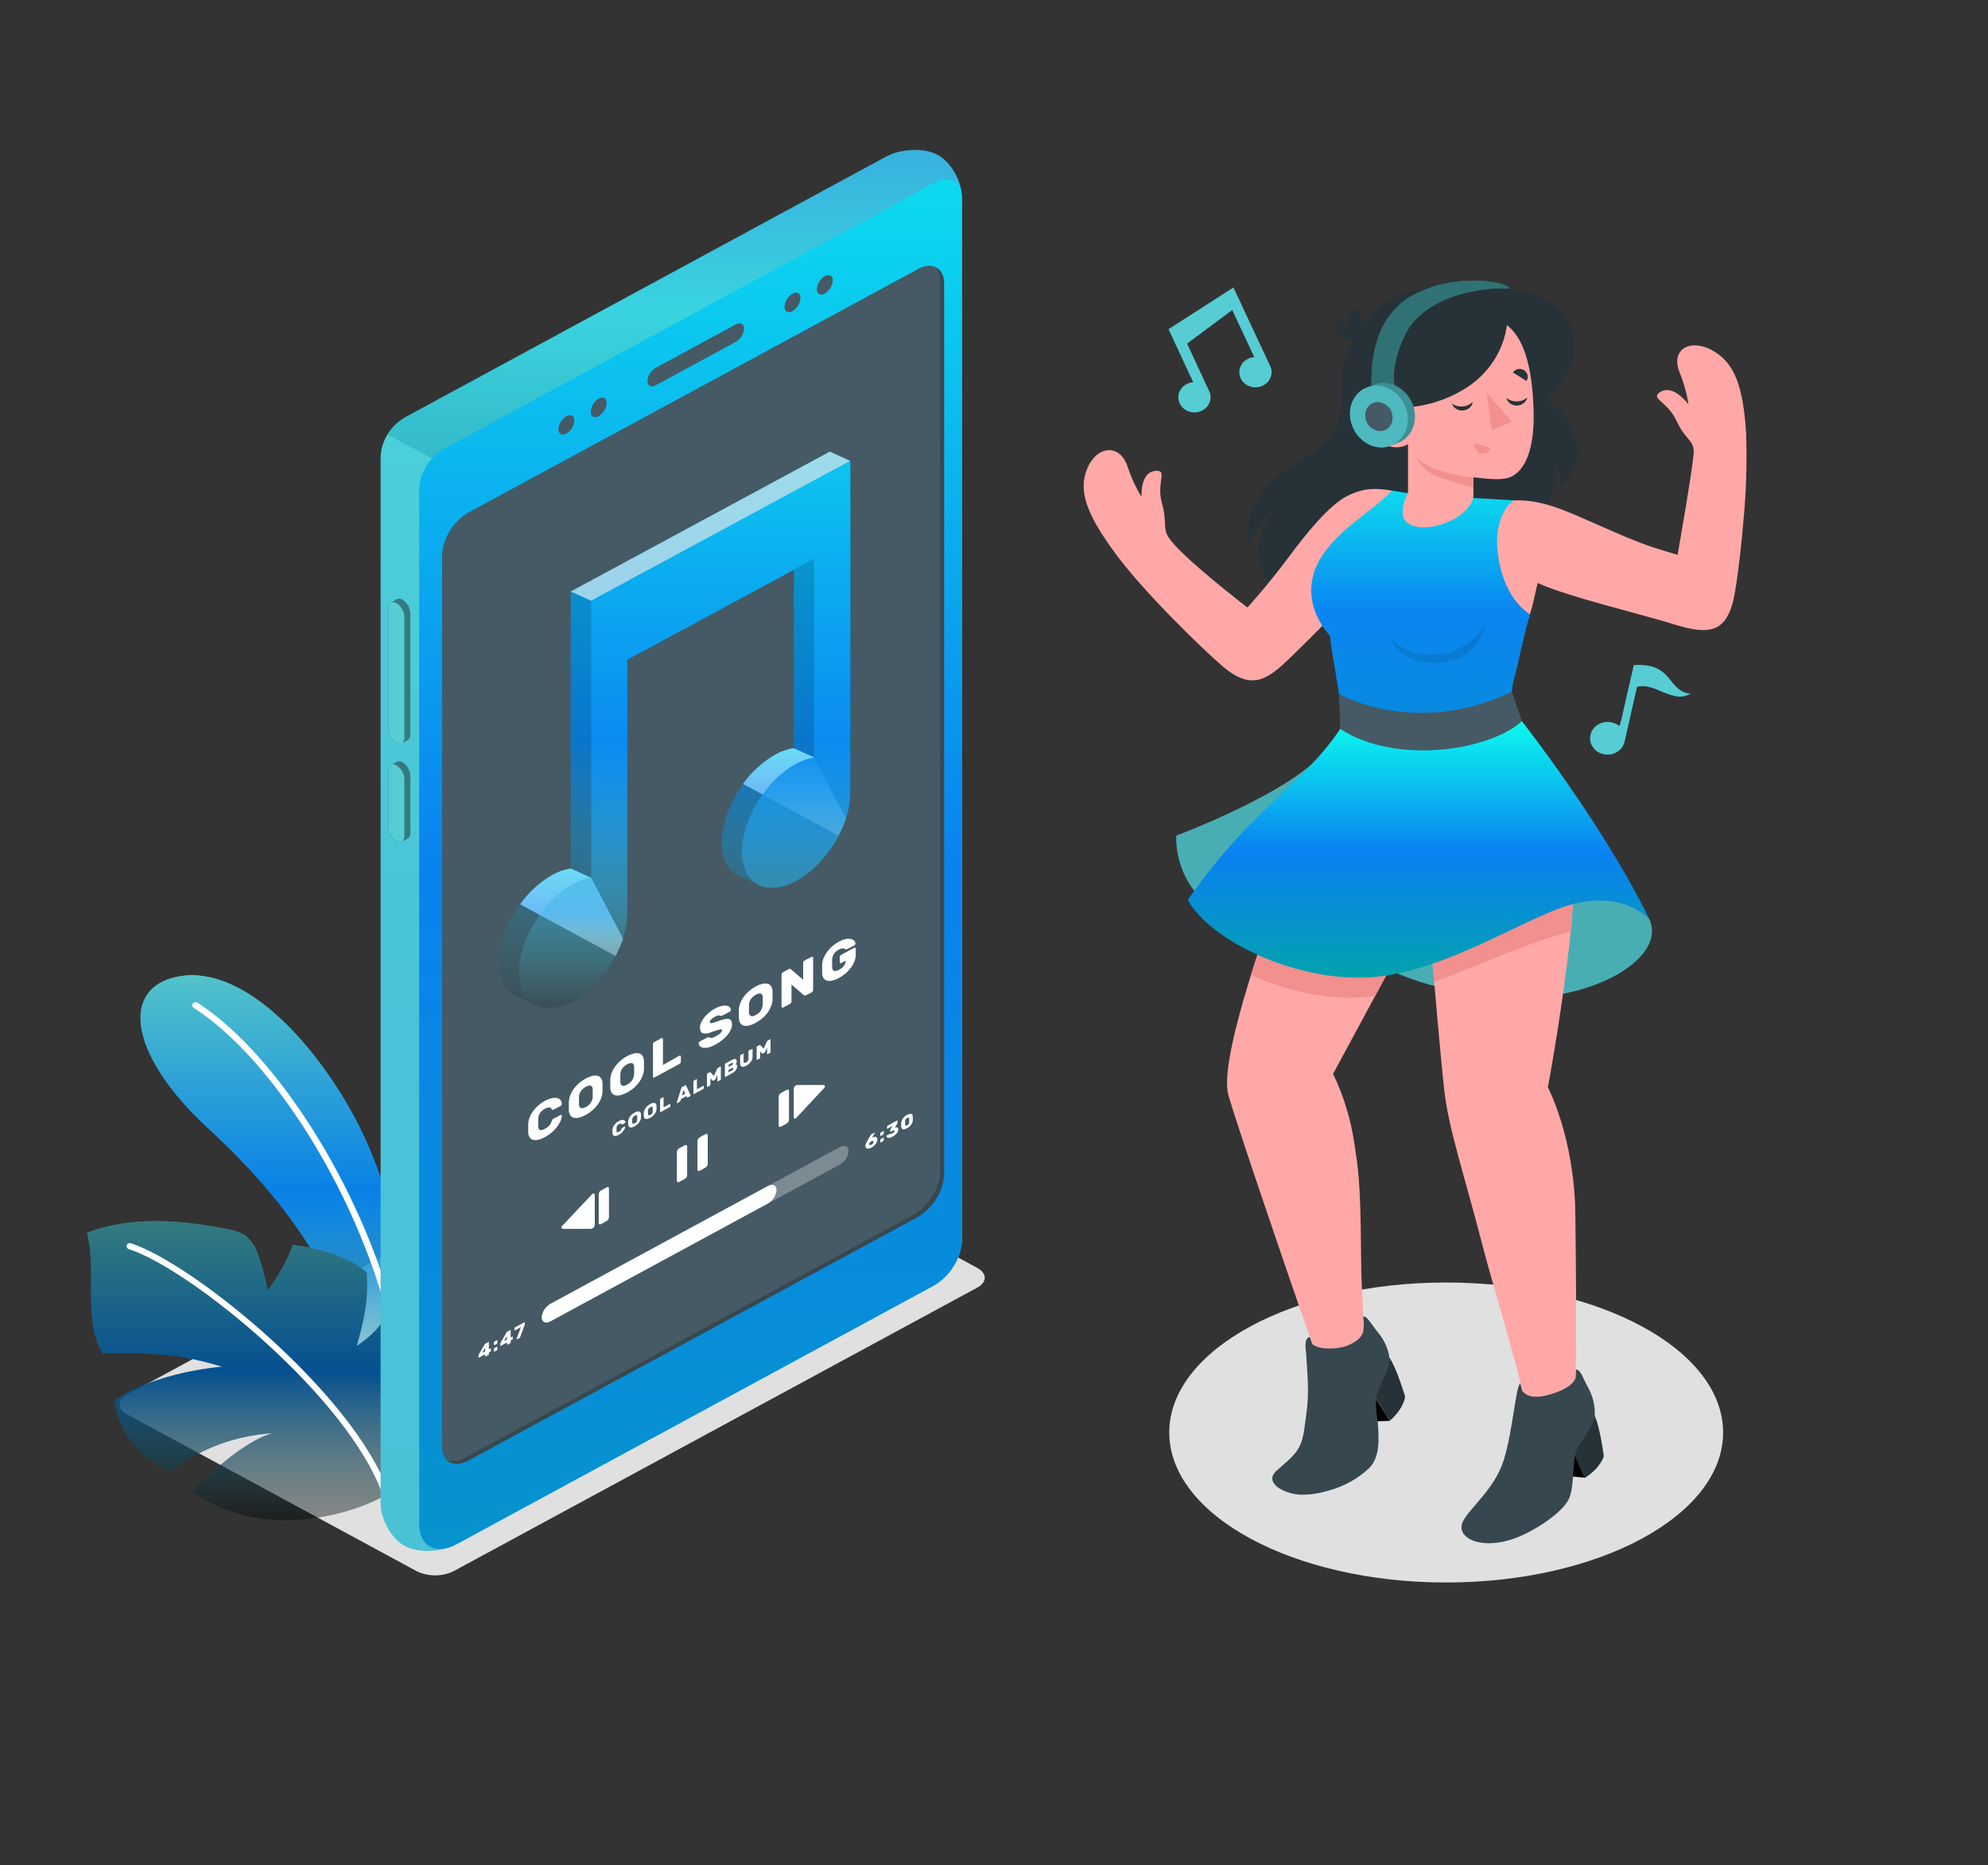 <svg width="1163" height="1091" viewBox="0 0 1163 1091" fill="none" xmlns="http://www.w3.org/2000/svg">
<rect x="0" y="0" width="1163" height="1091" fill="#333333" stroke="none"/>
<path d="M243.928 919.124L74.432 827.349C68.524 824.141 68.524 818.948 74.432 815.741L380.766 649.8C384.081 648.219 387.747 647.395 391.466 647.395C395.184 647.395 398.851 648.219 402.165 649.8L571.638 741.596C577.569 744.804 577.569 749.997 571.638 753.205L265.35 919.037C262.038 920.631 258.372 921.47 254.65 921.485C250.928 921.501 247.254 920.692 243.928 919.124V919.124Z" fill="#E0E0E0"/>
<path d="M846.036 925.648C935.509 925.648 1008.04 886.366 1008.04 837.91C1008.04 789.453 935.509 750.172 846.036 750.172C756.563 750.172 684.03 789.453 684.03 837.91C684.03 886.366 756.563 925.648 846.036 925.648Z" fill="#E0E0E0"/>
<path d="M233.112 751.175C233.856 725.515 226.134 682.486 199.292 639.544C170.449 593.504 132.396 562.781 100.39 572.142C70.617 580.87 77.13 618.793 121.952 660.12C153.376 689.097 185.196 725.886 199.734 767.911L224.947 822.047L233.112 751.175Z" fill="url(#paint0_linear)"/>
<path d="M233.112 751.175C233.856 725.515 226.134 682.486 199.292 639.544C170.449 593.504 132.396 562.781 100.39 572.142C70.617 580.87 77.13 618.793 121.952 660.12C153.376 689.097 185.196 725.886 199.734 767.911L224.947 822.047L233.112 751.175Z" fill="url(#paint1_linear)"/>
<g opacity="0.1">
<path opacity="0.1" d="M233.112 751.175C233.856 725.515 226.134 682.486 199.292 639.544C170.449 593.504 132.396 562.781 100.39 572.142C70.617 580.87 77.13 618.793 121.952 660.12C153.376 689.097 185.196 725.886 199.734 767.911L224.947 822.047L233.112 751.175Z" fill="black"/>
</g>
<g opacity="0.2">
<path opacity="0.2" d="M233.112 751.175C233.856 725.515 226.134 682.486 199.292 639.544C170.449 593.504 132.396 562.781 100.39 572.142C70.617 580.87 77.13 618.793 121.952 660.12C153.376 689.097 185.196 725.886 199.734 767.911L224.947 822.047L233.112 751.175Z" fill="black"/>
</g>
<path d="M228.134 770.246C227.738 770.207 227.364 770.054 227.064 769.808C226.764 769.562 226.553 769.235 226.459 768.871C207.27 695.6 158.633 618.488 113.323 589.511C112.897 589.242 112.603 588.825 112.505 588.353C112.406 587.88 112.512 587.39 112.799 586.991C113.086 586.591 113.53 586.315 114.034 586.223C114.538 586.131 115.06 586.231 115.486 586.5C161.517 615.979 210.829 693.985 230.274 768.064C230.387 768.529 230.302 769.018 230.037 769.425C229.772 769.833 229.348 770.127 228.855 770.246C228.616 770.281 228.373 770.281 228.134 770.246Z" fill="white"/>
<path d="M225.855 874.393C225.855 874.393 203.362 888.51 168.449 889.187C133.536 889.863 112.462 872.407 112.462 872.407C112.462 872.407 138.583 844.259 159.215 838.346C137.331 839.794 116.485 847.656 99.623 860.821C99.623 860.821 70.873 849.911 67.058 819.036C67.058 819.036 86.899 803.762 129.861 799.398C121.582 796.892 113.146 794.874 104.6 793.353C89.843 791.549 74.94 791.031 60.081 791.804C48.102 771.512 56.94 743.604 50.893 721.086C76.479 711.245 105.647 713.514 132.791 718.904C136.517 719.393 140.086 720.628 143.258 722.526C146.959 725.515 149.624 729.474 150.911 733.894C153.493 740.688 155.355 747.704 156.47 754.841C162.84 746.681 167.851 737.661 171.333 728.09C181.405 729.443 202.246 733.348 214.504 744.237C215.667 759.838 213.201 771.402 208.665 787.331C225.227 775.963 225.459 769.177 231.414 758.507C238.08 763.908 243.515 770.518 247.392 777.938C251.269 785.358 253.509 793.437 253.976 801.689C254.127 806.523 253.964 811.361 253.487 816.177C253.397 821.876 252.774 827.556 251.627 833.153C250.204 838.321 248.313 843.365 245.974 848.231C241.395 858.23 234.526 867.162 225.855 874.393V874.393Z" fill="url(#paint2_linear)"/>
<path opacity="0.4" d="M225.855 874.393C225.855 874.393 203.362 888.51 168.449 889.187C133.536 889.863 112.462 872.407 112.462 872.407C112.462 872.407 138.583 844.259 159.215 838.346C137.331 839.794 116.485 847.656 99.623 860.821C99.623 860.821 70.873 849.911 67.058 819.036C67.058 819.036 86.899 803.762 129.861 799.398C121.582 796.892 113.146 794.874 104.6 793.353C89.843 791.549 74.94 791.031 60.081 791.804C48.102 771.512 56.94 743.604 50.893 721.086C76.479 711.245 105.647 713.514 132.791 718.904C136.517 719.393 140.086 720.628 143.258 722.526C146.959 725.515 149.624 729.474 150.911 733.894C153.493 740.688 155.355 747.704 156.47 754.841C162.84 746.681 167.851 737.661 171.333 728.09C181.405 729.443 202.246 733.348 214.504 744.237C215.667 759.838 213.201 771.402 208.665 787.331C225.227 775.963 225.459 769.177 231.414 758.507C238.08 763.908 243.515 770.518 247.392 777.938C251.269 785.358 253.509 793.437 253.976 801.689C254.127 806.523 253.964 811.361 253.487 816.177C253.397 821.876 252.774 827.556 251.627 833.153C250.204 838.321 248.313 843.365 245.974 848.231C241.395 858.23 234.526 867.162 225.855 874.393V874.393Z" fill="black"/>
<path d="M225.622 876.204C225.266 876.15 224.933 876.005 224.658 875.786C224.383 875.567 224.178 875.281 224.064 874.96C204.362 817.683 111.066 742.054 75.362 730.643C75.12 730.566 74.897 730.446 74.704 730.288C74.512 730.13 74.355 729.938 74.243 729.723C74.13 729.508 74.064 729.274 74.049 729.035C74.034 728.796 74.069 728.556 74.153 728.33C74.312 727.897 74.642 727.539 75.075 727.328C75.508 727.117 76.01 727.069 76.479 727.195C112.788 738.803 207.642 815.653 227.669 873.847C227.795 874.293 227.735 874.766 227.501 875.172C227.268 875.577 226.879 875.884 226.413 876.029C226.163 876.134 225.895 876.194 225.622 876.204V876.204Z" fill="white"/>
<path d="M518.372 91.643L237.787 243.663C233.346 246.064 229.629 249.484 226.985 253.602C224.34 257.721 222.855 262.402 222.668 267.207V879.149C222.668 888.793 228.995 900.052 236.833 904.285C244.672 908.518 258.209 908.06 267.071 903.238L546.61 751.829C551.295 748.953 555.194 745.086 557.994 740.538C560.793 735.99 562.415 730.889 562.729 725.645V115.754C562.729 106.11 556.379 94.872 548.564 90.618C540.748 86.363 527.258 86.864 518.372 91.643Z" fill="#56CDD3"/>
<path opacity="0.15" d="M263.257 904.963C254.65 908.105 243.602 907.952 236.833 904.286C229.018 900.053 222.668 888.794 222.668 879.15V267.208C222.836 262.634 224.236 258.175 226.738 254.247L252.743 268.081C248.236 273.02 245.595 279.218 245.23 285.711V891.412C245.23 903.021 253.046 908.519 263.257 904.963Z" fill="url(#paint3_linear)"/>
<path d="M259.442 262.604C255.311 265.144 251.873 268.557 249.405 272.571C246.936 276.584 245.507 281.085 245.23 285.711V891.434C245.23 904.526 255.069 909.785 267.095 903.261L546.61 751.83C551.295 748.954 555.194 745.087 557.994 740.539C560.793 735.991 562.415 730.89 562.729 725.646V115.755C562.729 106.154 555.472 102.227 546.61 107.027L259.442 262.604Z" fill="url(#paint4_linear)"/>
<path d="M274.026 299.916C269.564 302.643 265.851 306.319 263.188 310.645C260.525 314.97 258.986 319.824 258.698 324.813V846.005C258.698 855.169 265.536 858.901 274.003 854.318L537.027 711.834C541.476 709.101 545.179 705.427 547.837 701.106C550.496 696.786 552.035 691.94 552.332 686.959V165.832C552.332 156.711 545.354 152.98 537.027 157.54L274.026 299.916Z" fill="#37474F"/>
<path d="M534.724 710.372C539.173 707.639 542.876 703.965 545.535 699.644C548.193 695.324 549.733 690.478 550.029 685.497V164.283C550.132 162.795 549.917 161.304 549.398 159.895C548.879 158.486 548.065 157.189 547.006 156.078C545.346 155.571 543.583 155.431 541.856 155.669C540.129 155.908 538.484 156.518 537.05 157.453L274.026 299.916C269.565 302.643 265.851 306.319 263.188 310.645C260.525 314.97 258.986 319.824 258.698 324.813V846.005C258.588 847.495 258.797 848.99 259.312 850.403C259.827 851.815 260.639 853.117 261.698 854.231C263.362 854.737 265.128 854.877 266.859 854.638C268.59 854.4 270.238 853.79 271.677 852.857L534.724 710.372Z" fill="#455A64"/>
<path d="M383.627 215.145L430.31 189.834C433.078 188.328 435.334 189.398 435.334 192.212C435.212 193.8 434.694 195.338 433.821 196.702C432.948 198.067 431.745 199.22 430.31 200.068L383.79 225.313C380.999 226.819 378.743 225.75 378.743 222.913C378.861 221.352 379.364 219.838 380.212 218.491C381.059 217.143 382.228 215.998 383.627 215.145Z" fill="#455A64"/>
<path d="M463.618 171.745C466.223 170.349 468.27 171.483 468.27 174.32C468.19 175.85 467.727 177.34 466.919 178.67C466.111 180.001 464.98 181.134 463.618 181.979C460.99 183.397 458.966 182.262 458.966 179.426C459.041 177.892 459.501 176.397 460.31 175.062C461.118 173.727 462.252 172.59 463.618 171.745V171.745Z" fill="#455A64"/>
<path d="M482.529 161.468C485.134 160.05 487.181 161.184 487.181 164.021C487.097 165.553 486.633 167.045 485.825 168.378C485.017 169.712 483.888 170.85 482.529 171.702C479.9 173.098 477.877 171.963 477.877 169.127C477.955 167.597 478.417 166.106 479.225 164.775C480.034 163.444 481.165 162.311 482.529 161.468V161.468Z" fill="#455A64"/>
<path d="M331.339 243.402C333.944 241.984 335.991 243.14 335.991 245.955C335.911 247.488 335.448 248.981 334.64 250.315C333.832 251.649 332.701 252.787 331.339 253.636C328.734 255.054 326.687 253.897 326.687 251.083C326.767 249.55 327.229 248.057 328.037 246.723C328.845 245.389 329.976 244.251 331.339 243.402Z" fill="#455A64"/>
<path d="M350.249 233.168C352.854 231.772 354.901 232.907 354.901 235.743C354.821 237.273 354.358 238.763 353.55 240.094C352.742 241.424 351.611 242.558 350.249 243.402C347.644 244.82 345.597 243.686 345.597 240.849C345.681 239.317 346.145 237.825 346.953 236.492C347.76 235.158 348.889 234.02 350.249 233.168V233.168Z" fill="#455A64"/>
<path d="M240.067 358.764C240.011 357.182 239.561 355.633 238.754 354.242C237.946 352.852 236.802 351.658 235.415 350.756C234.95 350.445 234.405 350.257 233.836 350.211C233.267 350.164 232.696 350.263 232.181 350.495C231.577 350.844 229.251 352.066 228.623 352.415C228.115 352.778 227.716 353.258 227.463 353.809C227.211 354.359 227.113 354.961 227.18 355.557V426.516C227.232 428.099 227.68 429.649 228.488 431.04C229.297 432.431 230.442 433.624 231.832 434.523C232.28 434.822 232.8 435.008 233.346 435.065C233.891 435.123 234.443 435.049 234.949 434.851C235.601 434.523 237.973 433.236 238.601 432.887C239.12 432.527 239.529 432.045 239.786 431.489C240.043 430.934 240.14 430.325 240.067 429.723V358.764Z" fill="#56CDD3"/>
<path opacity="0.4" d="M240.067 358.764C240.011 357.182 239.561 355.633 238.754 354.242C237.946 352.852 236.802 351.658 235.415 350.756C234.95 350.445 234.405 350.257 233.836 350.211C233.267 350.164 232.696 350.263 232.181 350.495C231.577 350.844 229.251 352.066 228.623 352.415C228.115 352.778 227.716 353.258 227.463 353.809C227.211 354.359 227.113 354.961 227.18 355.557V426.516C227.232 428.099 227.68 429.649 228.488 431.04C229.297 432.431 230.442 433.624 231.832 434.523C232.28 434.822 232.8 435.008 233.346 435.065C233.891 435.123 234.443 435.049 234.949 434.851C235.601 434.523 237.973 433.236 238.601 432.887C239.12 432.527 239.529 432.045 239.786 431.489C240.043 430.934 240.14 430.325 240.067 429.723V358.764Z" fill="black"/>
<path d="M236.554 360.663V431.643C236.554 434.654 234.437 436.007 231.902 434.524C230.512 433.624 229.366 432.431 228.558 431.04C227.75 429.649 227.302 428.099 227.25 426.516V355.666C227.25 352.655 229.367 351.302 231.902 352.764C233.275 353.655 234.409 354.831 235.216 356.202C236.023 357.572 236.481 359.099 236.554 360.663V360.663Z" fill="#56CDD3"/>
<path d="M240.066 453.856C240.013 452.27 239.564 450.718 238.756 449.323C237.949 447.929 236.804 446.731 235.414 445.826C234.951 445.512 234.404 445.323 233.834 445.281C233.264 445.238 232.692 445.344 232.181 445.586L228.623 447.485C228.115 447.848 227.716 448.328 227.463 448.879C227.211 449.429 227.113 450.031 227.18 450.627V484.077C227.232 485.663 227.68 487.216 228.488 488.611C229.296 490.005 230.442 491.203 231.832 492.107C232.279 492.407 232.801 492.593 233.348 492.647C233.894 492.7 234.446 492.619 234.949 492.412C235.601 492.085 237.973 490.797 238.601 490.448C239.116 490.09 239.523 489.611 239.78 489.06C240.037 488.509 240.136 487.904 240.066 487.306V453.856Z" fill="#56CDD3"/>
<path opacity="0.4" d="M240.066 453.856C240.013 452.27 239.564 450.718 238.756 449.323C237.949 447.929 236.804 446.731 235.414 445.826C234.951 445.512 234.404 445.323 233.834 445.281C233.264 445.238 232.692 445.344 232.181 445.586L228.623 447.485C228.115 447.848 227.716 448.328 227.463 448.879C227.211 449.429 227.113 450.031 227.18 450.627V484.077C227.232 485.663 227.68 487.216 228.488 488.611C229.296 490.005 230.442 491.203 231.832 492.107C232.279 492.407 232.801 492.593 233.348 492.647C233.894 492.7 234.446 492.619 234.949 492.412C235.601 492.085 237.973 490.797 238.601 490.448C239.116 490.09 239.523 489.611 239.78 489.06C240.037 488.509 240.136 487.904 240.066 487.306V453.856Z" fill="black"/>
<path d="M236.554 455.667V489.117C236.554 492.128 234.437 493.481 231.902 492.019C230.511 491.115 229.366 489.918 228.558 488.523C227.75 487.129 227.302 485.576 227.25 483.989V450.539C227.25 447.528 229.367 446.175 231.902 447.637C233.292 448.542 234.436 449.74 235.244 451.134C236.052 452.529 236.5 454.081 236.554 455.667V455.667Z" fill="#56CDD3"/>
<path opacity="0.4" d="M562.752 114.49C562.148 105.762 555.17 102.445 546.703 107.027L259.442 262.604C256.904 264.073 254.641 265.923 252.743 268.081L226.739 254.247C229.032 250.269 232.35 246.893 236.391 244.428L518.349 91.644C527.258 86.822 540.818 86.364 548.587 90.597C556.356 94.83 562.241 105.151 562.752 114.49Z" fill="url(#paint5_linear)"/>
<path d="M284.051 793.441C284.015 793.456 283.975 793.464 283.935 793.464C283.895 793.464 283.855 793.456 283.818 793.441C283.804 793.417 283.797 793.391 283.797 793.364C283.797 793.337 283.804 793.311 283.818 793.288V792.175L280.167 794.161C280.167 794.161 280.004 794.161 279.934 794.161C279.92 794.137 279.912 794.111 279.912 794.084C279.912 794.057 279.92 794.031 279.934 794.008V792.851C279.933 792.659 279.989 792.47 280.097 792.306L283.563 786.305L283.749 786.044C283.827 785.983 283.913 785.932 284.005 785.891L285.749 784.931C285.786 784.916 285.825 784.909 285.865 784.909C285.905 784.909 285.945 784.916 285.982 784.931C285.994 784.958 286.001 784.988 286.001 785.018C286.001 785.048 285.994 785.078 285.982 785.105V789.295L286.982 788.749C287.014 788.734 287.05 788.726 287.087 788.726C287.123 788.726 287.159 788.734 287.191 788.749C287.208 788.776 287.216 788.806 287.216 788.837C287.216 788.867 287.208 788.897 287.191 788.924V790.08C287.216 790.159 287.216 790.242 287.191 790.32C287.14 790.407 287.068 790.482 286.982 790.538L285.982 791.084V792.066C285.997 792.145 285.997 792.227 285.982 792.306C285.929 792.399 285.848 792.475 285.749 792.524L284.051 793.441ZM283.795 790.429V788.422L282.097 791.346L283.795 790.429Z" fill="white"/>
<path d="M290.936 785.52C290.966 785.605 290.966 785.697 290.936 785.782C290.885 785.863 290.813 785.93 290.727 785.978L289.192 786.807C289.159 786.821 289.123 786.828 289.087 786.828C289.051 786.828 289.015 786.821 288.982 786.807C288.968 786.784 288.96 786.758 288.96 786.731C288.96 786.704 288.968 786.678 288.982 786.655V785.215C288.952 785.13 288.952 785.038 288.982 784.953C289.034 784.872 289.106 784.805 289.192 784.756L290.727 783.927C290.76 783.913 290.795 783.906 290.831 783.906C290.867 783.906 290.903 783.913 290.936 783.927C290.952 783.954 290.961 783.984 290.961 784.015C290.961 784.045 290.952 784.075 290.936 784.102V785.52ZM290.936 789.339C290.966 789.424 290.966 789.515 290.936 789.6C290.885 789.681 290.813 789.749 290.727 789.797L289.192 790.626C289.159 790.64 289.123 790.647 289.087 790.647C289.051 790.647 289.015 790.64 288.982 790.626C288.968 790.603 288.96 790.576 288.96 790.549C288.96 790.523 288.968 790.496 288.982 790.473V789.033C288.952 788.948 288.952 788.856 288.982 788.771C289.034 788.69 289.106 788.623 289.192 788.575L290.727 787.746C290.76 787.732 290.795 787.725 290.831 787.725C290.867 787.725 290.903 787.732 290.936 787.746C290.952 787.772 290.961 787.802 290.961 787.833C290.961 787.864 290.952 787.894 290.936 787.92V789.339Z" fill="white"/>
<path d="M296.821 786.524C296.784 786.539 296.745 786.548 296.704 786.548C296.664 786.548 296.625 786.539 296.588 786.524C296.588 786.524 296.588 786.524 296.588 786.371V785.258L292.936 787.244C292.9 787.258 292.86 787.266 292.82 787.266C292.78 787.266 292.741 787.258 292.704 787.244C292.687 787.217 292.679 787.187 292.679 787.157C292.679 787.126 292.687 787.096 292.704 787.069V785.913C292.702 785.72 292.759 785.531 292.867 785.367L296.332 779.367L296.518 779.105C296.597 779.044 296.682 778.993 296.774 778.952L298.519 777.992C298.555 777.976 298.595 777.968 298.635 777.968C298.675 777.968 298.715 777.976 298.751 777.992C298.766 778.015 298.773 778.042 298.773 778.068C298.773 778.095 298.766 778.122 298.751 778.145V782.334L299.752 781.789C299.784 781.775 299.82 781.768 299.856 781.768C299.892 781.768 299.928 781.775 299.961 781.789C299.977 781.815 299.986 781.845 299.986 781.876C299.986 781.907 299.977 781.937 299.961 781.963V783.12C299.986 783.198 299.986 783.282 299.961 783.36C299.917 783.451 299.844 783.528 299.752 783.578L298.751 784.124V785.236C298.767 785.316 298.767 785.397 298.751 785.476C298.699 785.569 298.618 785.645 298.519 785.695L296.821 786.524ZM296.565 783.513V781.505L294.867 784.429L296.565 783.513Z" fill="white"/>
<path d="M302.194 783.338V783.185L304.706 776.334L301.24 778.21C301.24 778.21 301.077 778.21 301.008 778.21C300.938 778.21 301.008 778.21 301.008 778.058V776.901C300.984 776.815 300.984 776.725 301.008 776.639C301.067 776.557 301.147 776.49 301.24 776.443L306.799 773.432C306.83 773.412 306.867 773.401 306.904 773.401C306.941 773.401 306.978 773.412 307.009 773.432C307.009 773.432 307.009 773.432 307.009 773.584V774.61C306.98 774.835 306.917 775.056 306.823 775.265L304.31 782.138C304.273 782.229 304.227 782.317 304.171 782.4C304.126 782.485 304.052 782.554 303.962 782.596L302.333 783.469C302.304 783.482 302.273 783.489 302.24 783.489C302.208 783.489 302.176 783.482 302.147 783.469C302.147 783.469 302.194 783.338 302.194 783.338Z" fill="white"/>
<path d="M513.232 666.667C513.226 667.113 513.14 667.556 512.976 667.976C512.77 668.423 512.513 668.847 512.209 669.241C511.874 669.651 511.5 670.03 511.092 670.376C510.689 670.719 510.253 671.026 509.789 671.292C509.367 671.507 508.923 671.682 508.464 671.816C508.096 671.889 507.715 671.889 507.347 671.816C507.038 671.761 506.764 671.597 506.58 671.358C506.378 671.067 506.28 670.723 506.3 670.376C506.265 670.152 506.265 669.924 506.3 669.7C506.349 669.483 506.419 669.271 506.51 669.067L506.789 668.478L507.068 667.91L509.394 663.895C509.394 663.895 509.394 663.764 509.534 663.699C509.576 663.607 509.65 663.53 509.743 663.481L511.604 662.477C511.604 662.477 511.72 662.477 511.767 662.477C511.777 662.501 511.783 662.527 511.783 662.553C511.783 662.58 511.777 662.606 511.767 662.63C511.767 662.63 511.767 662.63 511.767 662.63L510.255 665.379C510.627 665.223 511.017 665.106 511.418 665.03C511.731 664.963 512.057 664.963 512.371 665.03C512.64 665.107 512.865 665.279 512.999 665.51C513.231 665.854 513.315 666.267 513.232 666.667V666.667ZM508.464 669.263C508.456 669.329 508.462 669.396 508.482 669.459C508.502 669.523 508.535 669.583 508.58 669.634C508.649 669.716 508.749 669.771 508.859 669.787C509.006 669.807 509.154 669.807 509.301 669.787L509.789 669.59L510.255 669.263C510.406 669.136 510.546 668.997 510.673 668.849C510.796 668.701 510.897 668.54 510.976 668.368C511.006 668.21 511.006 668.047 510.976 667.888C511.02 667.768 511.02 667.638 510.976 667.518C510.898 667.434 510.791 667.38 510.673 667.365C510.536 667.335 510.392 667.335 510.255 667.365C510.09 667.408 509.933 667.474 509.789 667.561L509.301 667.888L508.859 668.303C508.744 668.451 508.65 668.612 508.58 668.783C508.497 668.931 508.457 669.096 508.464 669.263V669.263Z" fill="white"/>
<path d="M516.954 663.175C516.984 663.26 516.984 663.352 516.954 663.437C516.894 663.519 516.814 663.587 516.721 663.633L515.209 664.462C515.172 664.477 515.133 664.484 515.093 664.484C515.053 664.484 515.013 664.477 514.977 664.462C514.964 664.439 514.958 664.413 514.958 664.386C514.958 664.36 514.964 664.334 514.977 664.31V662.87C514.985 662.774 515.019 662.681 515.076 662.601C515.133 662.521 515.211 662.456 515.302 662.411L516.814 661.582C516.851 661.568 516.89 661.56 516.93 661.56C516.97 661.56 517.01 661.568 517.047 661.582C517.063 661.609 517.072 661.639 517.072 661.669C517.072 661.7 517.063 661.73 517.047 661.757L516.954 663.175ZM516.954 666.994C516.984 667.079 516.984 667.17 516.954 667.255C516.894 667.338 516.814 667.405 516.721 667.452L515.209 668.281C515.172 668.295 515.133 668.303 515.093 668.303C515.053 668.303 515.013 668.295 514.977 668.281C514.964 668.257 514.958 668.231 514.958 668.205C514.958 668.178 514.964 668.152 514.977 668.128V666.688C514.985 666.592 515.019 666.5 515.076 666.419C515.133 666.339 515.211 666.274 515.302 666.23L516.814 665.401C516.851 665.386 516.89 665.379 516.93 665.379C516.97 665.379 517.01 665.386 517.047 665.401C517.063 665.427 517.072 665.457 517.072 665.488C517.072 665.519 517.063 665.549 517.047 665.575L516.954 666.994Z" fill="white"/>
<path d="M524.792 655.407C524.829 655.393 524.868 655.385 524.908 655.385C524.948 655.385 524.988 655.393 525.025 655.407C525.039 655.431 525.047 655.457 525.047 655.484C525.047 655.511 525.039 655.537 525.025 655.56V656.782C525.055 656.867 525.055 656.959 525.025 657.044C524.988 657.135 524.941 657.223 524.885 657.306L523.49 659.488C523.961 659.316 524.484 659.316 524.955 659.488C525.327 659.619 525.513 659.968 525.513 660.535C525.513 661.396 525.192 662.229 524.606 662.892C523.91 663.705 523.048 664.38 522.071 664.877C521.614 665.148 521.121 665.361 520.605 665.51C520.245 665.581 519.873 665.581 519.512 665.51C519.251 665.484 519.011 665.367 518.838 665.183C518.668 665.002 518.577 664.769 518.582 664.528C518.562 664.464 518.562 664.396 518.582 664.332C518.624 664.258 518.689 664.197 518.768 664.157L520.233 663.372C520.283 663.329 520.342 663.297 520.406 663.279C520.471 663.26 520.539 663.254 520.605 663.262H520.884H521.303C521.553 663.211 521.79 663.114 522.001 662.979C522.352 662.807 522.667 662.578 522.931 662.302C523.042 662.208 523.132 662.094 523.196 661.966C523.26 661.839 523.296 661.701 523.303 661.561C523.303 661.299 523.303 661.19 522.931 661.19C522.602 661.242 522.286 661.353 522.001 661.517L521.047 662.041C521.01 662.055 520.971 662.062 520.931 662.062C520.891 662.062 520.851 662.055 520.815 662.041C520.802 662.017 520.796 661.991 520.796 661.964C520.796 661.938 520.802 661.912 520.815 661.888V660.95C520.794 660.863 520.794 660.774 520.815 660.688C520.858 660.595 520.913 660.507 520.977 660.426L522.21 658.571L519.163 660.229C519.131 660.245 519.095 660.253 519.059 660.253C519.022 660.253 518.986 660.245 518.954 660.229C518.954 660.229 518.954 660.23 518.954 660.077V658.964C518.924 658.879 518.924 658.787 518.954 658.702L519.163 658.506L524.792 655.407Z" fill="white"/>
<path d="M530.607 652.134C531.074 651.868 531.585 651.677 532.119 651.567C532.459 651.464 532.825 651.464 533.166 651.567C533.444 651.689 533.661 651.909 533.77 652.178C533.915 652.496 533.994 652.836 534.003 653.182C534.003 653.487 534.003 653.793 534.003 654.142C534.003 654.491 534.003 654.818 534.003 655.124C533.978 655.546 533.9 655.963 533.77 656.368C533.633 656.821 533.429 657.254 533.166 657.655C532.871 658.094 532.52 658.497 532.119 658.855C531.668 659.267 531.159 659.619 530.607 659.902C530.153 660.182 529.649 660.382 529.118 660.492C528.778 660.595 528.412 660.595 528.072 660.492C527.793 660.369 527.576 660.15 527.467 659.881C527.314 659.565 527.227 659.224 527.211 658.877C527.211 658.593 527.211 658.288 527.211 657.939C527.211 657.589 527.211 657.262 527.211 656.935C527.242 656.512 527.328 656.094 527.467 655.691C527.605 655.238 527.808 654.805 528.072 654.404C528.366 653.964 528.718 653.561 529.118 653.204C529.566 652.791 530.066 652.432 530.607 652.134V652.134ZM531.863 656.324C531.863 655.669 531.863 655.058 531.863 654.491C531.878 654.339 531.878 654.185 531.863 654.033C531.828 653.913 531.755 653.807 531.654 653.727C531.533 653.691 531.403 653.691 531.282 653.727C531.076 653.757 530.879 653.823 530.7 653.924C530.489 654.039 530.293 654.178 530.119 654.338C529.974 654.484 529.849 654.645 529.746 654.818C529.663 654.98 529.593 655.148 529.537 655.32C529.514 655.501 529.514 655.684 529.537 655.866C529.491 656.476 529.491 657.088 529.537 657.699C529.509 657.85 529.509 658.005 529.537 658.157C529.567 658.272 529.642 658.374 529.746 658.44C529.866 658.487 529.999 658.487 530.119 658.44C530.329 658.415 530.529 658.34 530.7 658.222C530.914 658.12 531.111 657.988 531.282 657.83C531.435 657.686 531.568 657.525 531.677 657.349C531.767 657.183 531.837 657.007 531.886 656.826C531.899 656.658 531.891 656.49 531.863 656.324V656.324Z" fill="white"/>
<path d="M402.003 670.594V687.33C401.997 687.767 401.874 688.195 401.647 688.576C401.419 688.957 401.094 689.279 400.7 689.512L397.258 691.388C396.536 691.781 395.978 691.389 395.978 690.69V673.889C395.986 673.455 396.106 673.029 396.329 672.649C396.552 672.269 396.871 671.945 397.258 671.707L400.723 669.83C401.421 669.525 402.003 669.874 402.003 670.594Z" fill="white"/>
<path d="M414.028 664.07V680.784C414.015 681.217 413.892 681.641 413.669 682.02C413.447 682.399 413.131 682.724 412.749 682.966L409.283 684.843C408.585 685.213 408.004 684.843 408.004 684.144V667.321C408.028 666.905 408.156 666.501 408.378 666.141C408.601 665.78 408.911 665.475 409.283 665.248L412.749 663.371C413.47 662.979 414.028 663.328 414.028 664.07Z" fill="white"/>
<path d="M461.571 638.148V654.971C461.564 655.405 461.444 655.831 461.221 656.211C460.998 656.591 460.679 656.915 460.292 657.153L456.85 659.008C456.129 659.4 455.547 659.008 455.547 658.309V641.508C455.559 641.072 455.684 640.646 455.911 640.266C456.138 639.886 456.46 639.563 456.85 639.326L460.292 637.449C460.99 637.144 461.571 637.384 461.571 638.148Z" fill="white"/>
<path d="M464.363 636.795V653.269C464.363 654.491 465.06 654.731 465.921 653.793L482.203 636.337C483.064 635.398 482.692 634.657 481.366 634.657H466.805C466.494 634.642 466.183 634.686 465.89 634.786C465.597 634.887 465.329 635.041 465.101 635.241C464.873 635.44 464.691 635.681 464.564 635.948C464.437 636.215 464.369 636.503 464.363 636.795V636.795Z" fill="white"/>
<path d="M356.25 695.185V711.987C356.243 712.421 356.122 712.846 355.899 713.227C355.676 713.607 355.358 713.93 354.971 714.169L351.528 716.045C350.807 716.416 350.249 716.045 350.249 715.347V698.546C350.255 698.111 350.374 697.685 350.597 697.304C350.82 696.924 351.14 696.6 351.528 696.364L354.971 694.487C355.669 694.094 356.25 694.422 356.25 695.185Z" fill="white"/>
<path d="M347.946 716.394V699.244C347.946 697.935 347.179 697.673 346.248 698.655L328.943 717.005C328.013 717.987 328.385 718.794 329.804 718.794H345.388C345.725 718.797 346.059 718.737 346.371 718.618C346.682 718.498 346.966 718.321 347.204 718.098C347.442 717.874 347.631 717.609 347.758 717.316C347.885 717.024 347.95 716.71 347.946 716.394V716.394Z" fill="white"/>
<path d="M314.847 654.12C314.847 654.382 314.847 654.753 314.847 655.211V658.048C314.847 658.484 314.847 658.855 314.847 659.095C314.879 659.486 314.981 659.87 315.15 660.23C315.205 660.386 315.293 660.531 315.409 660.654C315.525 660.778 315.666 660.878 315.824 660.95C316.216 661.076 316.642 661.076 317.034 660.95C317.669 660.825 318.275 660.596 318.825 660.273C319.462 659.94 320.056 659.537 320.593 659.073C321.011 658.707 321.393 658.305 321.732 657.873C322.008 657.531 322.235 657.157 322.407 656.76C322.57 656.389 322.686 656.062 322.779 655.778C322.842 655.478 322.96 655.19 323.128 654.927C323.313 654.679 323.561 654.476 323.849 654.338L327.989 652.156C328.065 652.122 328.149 652.103 328.234 652.103C328.318 652.103 328.402 652.122 328.478 652.156C328.547 652.187 328.604 652.237 328.641 652.3C328.679 652.362 328.695 652.434 328.687 652.505C328.644 653.633 328.375 654.743 327.896 655.778C327.352 657.004 326.649 658.162 325.803 659.226C324.887 660.395 323.851 661.476 322.709 662.455C321.517 663.474 320.215 664.373 318.825 665.139C317.571 665.852 316.205 666.374 314.778 666.688C313.78 666.946 312.728 666.946 311.731 666.688C310.904 666.438 310.213 665.899 309.8 665.183C309.311 664.368 309.04 663.455 309.009 662.521C309.009 661.735 309.009 660.862 309.009 659.946C309.009 659.03 309.009 658.113 309.009 657.24C309.076 656.04 309.335 654.856 309.777 653.727C310.27 652.461 310.918 651.253 311.707 650.127C312.589 648.899 313.611 647.765 314.754 646.745C315.986 645.65 317.352 644.698 318.825 643.908C320.03 643.218 321.34 642.703 322.709 642.381C323.718 642.125 324.774 642.08 325.803 642.25C326.63 642.392 327.374 642.81 327.896 643.428C328.436 644.132 328.714 644.983 328.687 645.85C328.678 646.054 328.605 646.252 328.478 646.418C328.352 646.601 328.185 646.758 327.989 646.876L323.849 649.058C323.5 649.254 323.244 649.32 323.128 649.254C322.949 649.144 322.823 648.971 322.779 648.774C322.681 648.571 322.556 648.381 322.407 648.207C322.244 648 322.003 647.859 321.732 647.814C321.357 647.74 320.968 647.74 320.593 647.814C319.967 647.966 319.371 648.209 318.825 648.534C318.181 648.886 317.581 649.303 317.034 649.778C316.571 650.203 316.165 650.679 315.824 651.196C315.532 651.654 315.305 652.145 315.15 652.658C314.995 653.134 314.894 653.624 314.847 654.12V654.12Z" fill="white"/>
<path d="M332.781 644.257C332.866 643.052 333.124 641.863 333.548 640.723C334.032 639.452 334.68 638.243 335.479 637.122C336.359 635.906 337.373 634.78 338.503 633.762C339.755 632.657 341.146 631.697 342.643 630.904C343.911 630.177 345.293 629.64 346.737 629.311C347.736 629.065 348.785 629.065 349.784 629.311C350.598 629.581 351.282 630.115 351.714 630.816C352.185 631.652 352.447 632.577 352.482 633.522C352.482 634.351 352.482 635.224 352.482 636.162C352.482 637.1 352.482 637.973 352.482 638.802C352.397 640.008 352.139 641.197 351.714 642.337C351.231 643.607 350.583 644.816 349.784 645.937C348.914 647.167 347.891 648.295 346.737 649.298C345.496 650.398 344.122 651.357 342.643 652.156C341.362 652.895 339.965 653.44 338.503 653.771C337.514 654.028 336.468 654.028 335.479 653.771C334.665 653.5 333.98 652.967 333.548 652.265C333.078 651.429 332.816 650.504 332.781 649.56C332.781 648.774 332.781 647.901 332.781 646.985C332.781 646.068 332.734 645.13 332.781 644.257ZM346.737 641.879C346.737 641.508 346.737 641.115 346.737 640.657C346.737 640.199 346.737 639.762 346.737 639.304C346.737 638.846 346.737 638.431 346.737 638.017C346.737 637.602 346.737 637.231 346.737 636.904C346.707 636.496 346.596 636.096 346.411 635.726C346.248 635.422 345.976 635.183 345.644 635.049C345.25 634.935 344.828 634.935 344.434 635.049C343.834 635.18 343.261 635.401 342.736 635.704C342.11 636.025 341.532 636.421 341.015 636.882C340.558 637.305 340.153 637.773 339.805 638.279C339.489 638.744 339.232 639.242 339.038 639.762C338.874 640.267 338.764 640.786 338.712 641.312C338.686 641.704 338.686 642.098 338.712 642.49C338.712 642.926 338.712 643.363 338.712 643.821C338.712 644.279 338.712 644.716 338.712 645.152C338.686 645.53 338.686 645.909 338.712 646.287C338.707 646.661 338.805 647.03 338.997 647.359C339.188 647.688 339.467 647.965 339.805 648.163C340.457 648.447 341.41 648.163 342.736 647.552C343.838 646.992 344.778 646.189 345.475 645.212C346.172 644.235 346.605 643.114 346.737 641.944V641.879Z" fill="white"/>
<path d="M357.018 631.122C357.103 629.916 357.361 628.727 357.785 627.587C358.274 626.326 358.922 625.124 359.716 624.008C360.592 622.783 361.614 621.655 362.763 620.648C364.008 619.538 365.39 618.571 366.88 617.768C368.144 617.038 369.527 616.507 370.974 616.197C371.969 615.929 373.025 615.929 374.021 616.197C374.843 616.453 375.533 616.99 375.951 617.702C376.425 618.529 376.688 619.448 376.719 620.386C376.719 621.215 376.719 622.11 376.719 623.026C376.719 623.943 376.719 624.837 376.719 625.667C376.634 626.872 376.376 628.061 375.951 629.201C375.468 630.478 374.82 631.695 374.021 632.824C373.145 634.049 372.123 635.177 370.974 636.184C369.733 637.277 368.358 638.229 366.88 639.02C365.605 639.755 364.216 640.3 362.763 640.635C361.766 640.891 360.713 640.891 359.716 640.635C358.904 640.35 358.222 639.81 357.785 639.108C357.315 638.272 357.053 637.347 357.018 636.402C357.018 635.617 357.018 634.766 357.018 633.827C357.018 632.889 356.995 631.994 357.018 631.122ZM370.974 628.743C370.974 628.372 370.974 627.98 370.974 627.521C370.974 627.063 370.974 626.627 370.974 626.19C370.974 625.754 370.974 625.296 370.974 624.881C370.974 624.467 370.974 624.096 370.974 623.768C370.938 623.361 370.828 622.962 370.648 622.59C370.474 622.268 370.186 622.014 369.834 621.87C369.44 621.756 369.018 621.756 368.624 621.87C368.025 622.001 367.451 622.222 366.927 622.525C366.309 622.866 365.732 623.268 365.205 623.725C364.744 624.135 364.337 624.596 363.996 625.099C363.673 625.566 363.422 626.073 363.251 626.605C363.069 627.099 362.952 627.612 362.903 628.132C362.878 628.525 362.878 628.918 362.903 629.311C362.903 629.747 362.903 630.183 362.903 630.642C362.903 631.1 362.903 631.536 362.903 631.973C362.876 632.35 362.876 632.729 362.903 633.107C362.898 633.482 362.996 633.851 363.187 634.18C363.379 634.508 363.657 634.785 363.996 634.984C364.647 635.289 365.624 635.093 366.927 634.373C368.028 633.813 368.968 633.01 369.665 632.033C370.362 631.056 370.795 629.934 370.927 628.765L370.974 628.743Z" fill="white"/>
<path d="M397.444 617.506C397.539 617.466 397.642 617.446 397.746 617.446C397.85 617.446 397.953 617.466 398.048 617.506C398.133 617.545 398.204 617.609 398.249 617.687C398.295 617.765 398.314 617.854 398.304 617.942V621.084C398.286 621.334 398.198 621.575 398.048 621.783C397.896 622.013 397.689 622.207 397.444 622.35L382.836 630.249C382.743 630.295 382.639 630.319 382.534 630.319C382.429 630.319 382.325 630.295 382.232 630.249C382.069 630.249 381.999 630.052 381.999 629.834V610.698C382.007 610.45 382.087 610.208 382.232 610C382.39 609.774 382.596 609.581 382.836 609.432L386.977 607.25C387.071 607.206 387.174 607.183 387.279 607.183C387.384 607.183 387.488 607.206 387.581 607.25C387.667 607.283 387.738 607.342 387.785 607.417C387.831 607.492 387.849 607.579 387.837 607.665V622.939L397.444 617.506Z" fill="white"/>
<path d="M418.308 589.904C419.466 589.25 420.72 588.757 422.03 588.442C422.977 588.207 423.965 588.148 424.937 588.267C425.661 588.35 426.337 588.649 426.868 589.118C427.319 589.541 427.577 590.112 427.589 590.711C427.577 590.912 427.513 591.106 427.403 591.278C427.284 591.461 427.126 591.617 426.937 591.736L422.797 593.918C422.586 594.05 422.349 594.139 422.099 594.18C421.915 594.213 421.726 594.213 421.541 594.18L421.239 594.049C421.055 593.972 420.858 593.928 420.657 593.918C420.335 593.927 420.015 593.971 419.704 594.049C419.22 594.205 418.753 594.402 418.308 594.639C417.912 594.857 417.54 595.097 417.168 595.337C416.796 595.577 416.47 595.86 416.191 596.1C415.925 596.358 415.69 596.644 415.493 596.951C415.317 597.213 415.22 597.515 415.214 597.824C415.2 597.939 415.221 598.056 415.274 598.16C415.328 598.264 415.412 598.352 415.517 598.413C415.851 598.504 416.206 598.504 416.54 598.413C417.18 598.278 417.809 598.104 418.424 597.89L421.308 596.864C422.296 596.508 423.316 596.238 424.356 596.057C425.065 595.887 425.809 595.887 426.519 596.057C427.075 596.248 427.532 596.63 427.798 597.126C428.108 597.815 428.251 598.561 428.217 599.308C428.21 600.377 427.964 601.432 427.496 602.406C426.974 603.527 426.293 604.577 425.472 605.527C424.55 606.611 423.513 607.605 422.378 608.494C421.16 609.453 419.852 610.308 418.471 611.047C417.254 611.748 415.939 612.284 414.563 612.64C413.575 612.914 412.539 612.996 411.516 612.88C410.764 612.808 410.059 612.5 409.516 612.007C409.021 611.519 408.746 610.87 408.748 610.196C408.757 609.992 408.83 609.795 408.957 609.629C409.069 609.442 409.229 609.284 409.423 609.171L413.563 606.989C413.764 606.851 413.994 606.754 414.237 606.705C414.406 606.671 414.58 606.671 414.749 606.705L415.121 606.88C415.341 606.979 415.577 607.045 415.819 607.076C416.18 607.097 416.542 607.06 416.889 606.967C417.448 606.824 417.982 606.604 418.471 606.312C419.472 605.793 420.408 605.171 421.262 604.458C421.577 604.243 421.841 603.969 422.037 603.653C422.233 603.338 422.357 602.988 422.402 602.625C422.415 602.504 422.38 602.383 422.302 602.286C422.225 602.188 422.11 602.122 421.983 602.101C421.567 602.07 421.148 602.114 420.75 602.232C420.039 602.41 419.34 602.629 418.657 602.886L415.633 603.912C414.193 604.595 412.528 604.735 410.981 604.305C409.981 603.847 409.469 602.756 409.469 601.054C409.492 600.101 409.705 599.161 410.097 598.282C410.555 597.218 411.157 596.213 411.888 595.293C412.703 594.214 413.648 593.225 414.703 592.347C415.817 591.425 417.024 590.606 418.308 589.904V589.904Z" fill="white"/>
<path d="M432.241 590.384C432.325 589.178 432.584 587.989 433.008 586.849C433.487 585.584 434.135 584.381 434.939 583.27C436.777 580.704 439.221 578.569 442.08 577.03C443.351 576.299 444.742 575.768 446.197 575.459C447.192 575.191 448.248 575.191 449.244 575.459C450.06 575.716 450.742 576.254 451.151 576.964C451.646 577.792 451.918 578.721 451.942 579.67C451.942 580.477 451.942 581.372 451.942 582.288C451.942 583.205 451.942 584.1 451.942 584.929C451.862 586.137 451.596 587.327 451.151 588.464C450.676 589.74 450.036 590.957 449.244 592.086C447.402 594.646 444.949 596.768 442.08 598.283C440.809 599.026 439.419 599.572 437.962 599.897C436.973 600.154 435.928 600.154 434.939 599.897C434.119 599.625 433.433 599.082 433.008 598.37C432.538 597.534 432.275 596.609 432.241 595.664C432.241 594.879 432.241 594.028 432.241 593.089C432.241 592.151 432.194 591.322 432.241 590.384ZM446.197 588.005C446.197 587.656 446.197 587.242 446.197 586.783C446.197 586.325 446.197 585.889 446.197 585.452C446.197 585.016 446.197 584.558 446.197 584.143C446.197 583.729 446.197 583.358 446.197 583.03C446.164 582.62 446.046 582.219 445.848 581.852C445.694 581.55 445.43 581.31 445.103 581.176C444.707 581.076 444.29 581.076 443.894 581.176C443.286 581.306 442.705 581.527 442.173 581.83C441.562 582.171 440.993 582.574 440.475 583.03C440.013 583.44 439.607 583.902 439.265 584.405C438.944 584.875 438.687 585.381 438.497 585.911C438.322 586.405 438.213 586.918 438.172 587.438C438.147 587.83 438.147 588.224 438.172 588.616C438.172 589.053 438.172 589.511 438.172 589.947C438.172 590.384 438.172 590.842 438.172 591.278C438.145 591.656 438.145 592.035 438.172 592.413C438.167 592.787 438.265 593.157 438.457 593.485C438.648 593.814 438.926 594.091 439.265 594.289C439.893 594.595 440.87 594.399 442.173 593.678C443.364 593.082 444.367 592.202 445.08 591.126C445.665 590.17 446.014 589.104 446.103 588.005H446.197Z" fill="white"/>
<path d="M471.573 582.092C471.448 582.179 471.304 582.241 471.153 582.275C471.001 582.308 470.843 582.313 470.689 582.288C470.536 582.266 470.391 582.206 470.271 582.114L463.037 575.895V585.911C463.033 586.163 462.944 586.408 462.781 586.609C462.637 586.838 462.438 587.032 462.199 587.176L458.059 589.358C457.965 589.402 457.862 589.425 457.757 589.425C457.652 589.425 457.548 589.402 457.454 589.358C457.369 589.325 457.298 589.267 457.251 589.192C457.205 589.117 457.186 589.029 457.199 588.944V569.938C457.217 569.689 457.305 569.448 457.454 569.24C457.607 569.01 457.814 568.816 458.059 568.673L461.339 566.905C461.46 566.819 461.599 566.758 461.747 566.724C461.895 566.69 462.049 566.685 462.199 566.709C462.361 566.728 462.514 566.788 462.641 566.884L469.852 573.102V563.087C469.867 562.836 469.955 562.595 470.108 562.389C470.26 562.159 470.467 561.965 470.713 561.821L474.853 559.639C474.946 559.594 475.05 559.57 475.155 559.57C475.261 559.57 475.364 559.594 475.458 559.639C475.62 559.639 475.69 559.836 475.69 560.054V579.19C475.683 579.438 475.602 579.68 475.458 579.888C475.299 580.114 475.093 580.307 474.853 580.456L471.573 582.092Z" fill="white"/>
<path d="M490.786 555.406C490.126 555.753 489.516 556.178 488.972 556.672C488.522 557.094 488.124 557.563 487.786 558.068C487.498 558.528 487.272 559.019 487.111 559.53C486.968 560.009 486.867 560.498 486.809 560.992C486.809 561.276 486.809 561.647 486.809 562.105V563.523C486.809 564.003 486.809 564.483 486.809 564.942C486.809 565.4 486.809 565.727 486.809 565.989C486.843 566.38 486.945 566.763 487.111 567.124C487.237 567.432 487.476 567.687 487.786 567.844C488.167 567.995 488.59 568.033 488.995 567.953C489.623 567.829 490.227 567.616 490.786 567.32C491.326 567.026 491.84 566.69 492.321 566.316C492.787 565.946 493.208 565.529 493.577 565.072C493.94 564.62 494.23 564.12 494.438 563.589C494.653 563.052 494.764 562.482 494.764 561.909L492.112 563.349C492.018 563.393 491.915 563.416 491.81 563.416C491.705 563.416 491.601 563.393 491.507 563.349C491.422 563.316 491.35 563.257 491.304 563.182C491.258 563.107 491.239 563.02 491.251 562.934V559.792C491.266 559.541 491.355 559.3 491.507 559.094C491.653 558.859 491.861 558.663 492.112 558.526L499.741 554.381C499.836 554.341 499.939 554.32 500.044 554.32C500.148 554.32 500.251 554.341 500.346 554.381C500.431 554.42 500.501 554.483 500.547 554.561C500.593 554.639 500.612 554.729 500.602 554.817V558.592C500.593 559.891 500.333 561.177 499.834 562.389C499.317 563.696 498.621 564.936 497.764 566.076C496.854 567.282 495.809 568.394 494.647 569.393C493.463 570.398 492.168 571.282 490.786 572.033C489.53 572.763 488.155 573.293 486.716 573.604C485.718 573.86 484.666 573.86 483.669 573.604C482.851 573.339 482.165 572.804 481.738 572.099C481.25 571.277 480.986 570.355 480.97 569.415C480.97 568.629 480.97 567.778 480.97 566.84C480.97 565.902 480.97 565.029 480.97 564.156C481.015 562.955 481.267 561.769 481.715 560.643C482.206 559.372 482.863 558.163 483.669 557.043C484.531 555.801 485.554 554.665 486.716 553.661C487.942 552.554 489.309 551.594 490.786 550.802C492.021 550.101 493.362 549.579 494.764 549.253C495.752 549.049 496.776 549.049 497.764 549.253C498.494 549.385 499.161 549.729 499.671 550.235C500.127 550.712 500.398 551.319 500.439 551.959C500.446 552.155 500.38 552.348 500.253 552.504C500.119 552.695 499.945 552.858 499.741 552.984L495.554 555.166C495.229 555.341 494.973 555.384 494.81 555.297L494.275 555.057C493.922 554.842 493.51 554.728 493.089 554.73C492.273 554.773 491.482 555.005 490.786 555.406V555.406Z" fill="white"/>
<path d="M360.67 659.553C360.656 659.691 360.656 659.83 360.67 659.968V661.146C360.655 661.277 360.655 661.408 360.67 661.539C360.643 661.69 360.643 661.845 360.67 661.997C360.732 662.109 360.829 662.201 360.949 662.259C361.093 662.295 361.246 662.295 361.391 662.259C361.626 662.198 361.853 662.11 362.065 661.997C362.309 661.871 362.536 661.717 362.74 661.539C362.906 661.403 363.054 661.249 363.182 661.081L363.438 660.666L363.577 660.295C363.598 660.181 363.637 660.071 363.693 659.968C363.766 659.874 363.862 659.799 363.973 659.749L365.531 658.899C365.591 658.879 365.657 658.879 365.717 658.899C365.727 658.919 365.733 658.941 365.733 658.964C365.733 658.987 365.727 659.009 365.717 659.029C365.69 659.457 365.587 659.877 365.415 660.273C365.21 660.732 364.944 661.164 364.624 661.561C364.273 662.011 363.876 662.428 363.438 662.804C362.989 663.187 362.498 663.524 361.972 663.808C361.498 664.082 360.98 664.281 360.437 664.397C360.063 664.486 359.671 664.486 359.297 664.397C358.982 664.291 358.718 664.082 358.553 663.808C358.375 663.499 358.279 663.155 358.274 662.804C358.274 662.499 358.274 662.172 358.274 661.822C358.274 661.473 358.274 661.146 358.274 660.797C358.281 660.348 358.376 659.904 358.553 659.488C358.74 659.003 358.99 658.541 359.297 658.113C359.656 657.629 360.069 657.183 360.53 656.782C361.001 656.377 361.516 656.019 362.065 655.713C362.521 655.456 363.015 655.265 363.531 655.145C363.921 655.06 364.327 655.06 364.717 655.145C365.03 655.192 365.312 655.348 365.508 655.582C365.701 655.853 365.806 656.172 365.81 656.498C365.825 656.57 365.825 656.644 365.81 656.717L365.624 656.891L364.066 657.742C363.926 657.742 363.833 657.742 363.786 657.742C363.755 657.722 363.729 657.696 363.709 657.666C363.689 657.636 363.676 657.602 363.67 657.567L363.531 657.349C363.467 657.272 363.377 657.218 363.275 657.197C363.129 657.165 362.978 657.165 362.833 657.197C362.597 657.256 362.37 657.344 362.158 657.458C361.916 657.595 361.689 657.756 361.484 657.938C361.309 658.1 361.16 658.283 361.042 658.484C360.916 658.65 360.822 658.834 360.763 659.029C360.711 659.2 360.68 659.376 360.67 659.553V659.553Z" fill="white"/>
<path d="M367.508 655.822C367.544 655.367 367.646 654.92 367.81 654.491C367.994 654.008 368.236 653.547 368.532 653.116C368.872 652.658 369.262 652.234 369.695 651.851C370.161 651.431 370.685 651.071 371.253 650.781C371.725 650.5 372.244 650.294 372.788 650.17C373.17 650.078 373.57 650.078 373.951 650.17C374.253 650.277 374.508 650.477 374.672 650.738C374.862 651.051 374.966 651.403 374.975 651.763C374.975 652.069 374.975 652.418 374.975 652.767C374.975 653.116 374.975 653.444 374.975 653.771C374.949 654.227 374.847 654.676 374.672 655.102C374.489 655.585 374.247 656.046 373.951 656.477C373.247 657.432 372.325 658.23 371.253 658.811C370.771 659.09 370.245 659.296 369.695 659.422C369.314 659.523 368.912 659.523 368.532 659.422C368.223 659.315 367.966 659.106 367.81 658.833C367.625 658.526 367.521 658.182 367.508 657.829C367.508 657.524 367.508 657.197 367.508 656.847C367.508 656.498 367.508 656.149 367.508 655.822ZM372.765 654.927C372.765 654.796 372.765 654.644 372.765 654.469V653.465C372.765 653.313 372.765 653.16 372.765 653.051C372.783 652.899 372.783 652.745 372.765 652.593C372.688 652.484 372.584 652.394 372.462 652.331C372.31 652.296 372.15 652.296 371.997 652.331C371.775 652.388 371.564 652.477 371.369 652.593C371.136 652.715 370.917 652.861 370.718 653.029C370.543 653.187 370.387 653.362 370.253 653.553C370.141 653.733 370.047 653.923 369.974 654.12C369.905 654.311 369.858 654.509 369.834 654.709C369.834 654.84 369.834 654.993 369.834 655.146V656.149C369.834 656.324 369.834 656.455 369.834 656.586C369.836 656.729 369.875 656.869 369.948 656.995C370.021 657.12 370.125 657.227 370.253 657.306C370.509 657.306 370.858 657.306 371.369 657.066C371.817 656.841 372.194 656.51 372.462 656.106C372.626 655.732 372.705 655.331 372.695 654.927H372.765Z" fill="white"/>
<path d="M376.626 650.847C376.656 650.394 376.75 649.946 376.905 649.516C377.092 649.038 377.342 648.583 377.649 648.163C377.976 647.701 378.358 647.277 378.789 646.898C379.253 646.469 379.778 646.102 380.348 645.806C380.826 645.521 381.353 645.314 381.906 645.196C382.28 645.107 382.672 645.107 383.046 645.196C383.361 645.302 383.625 645.511 383.79 645.785C383.971 646.1 384.067 646.452 384.069 646.81C384.069 647.116 384.069 647.443 384.069 647.792C384.069 648.141 384.069 648.469 384.069 648.796C384.042 649.249 383.948 649.697 383.79 650.127C383.603 650.612 383.353 651.074 383.046 651.502C382.719 651.963 382.337 652.388 381.906 652.767C381.431 653.184 380.909 653.55 380.348 653.858C379.867 654.135 379.34 654.334 378.789 654.447C378.419 654.559 378.02 654.559 377.649 654.447C377.337 654.348 377.072 654.147 376.905 653.88C376.73 653.562 376.635 653.212 376.626 652.854C376.626 652.549 376.626 652.222 376.626 651.873C376.626 651.523 376.603 651.196 376.626 650.847ZM381.859 649.952C381.872 649.8 381.872 649.647 381.859 649.494C381.871 649.327 381.871 649.159 381.859 648.992C381.872 648.825 381.872 648.658 381.859 648.49C381.872 648.352 381.872 648.214 381.859 648.076C381.897 647.925 381.897 647.768 381.859 647.618C381.798 647.511 381.699 647.426 381.58 647.378C381.429 647.332 381.267 647.332 381.115 647.378C380.884 647.42 380.664 647.501 380.464 647.618C380.224 647.74 380.005 647.894 379.813 648.076C379.634 648.225 379.484 648.402 379.371 648.599C379.238 648.772 379.136 648.964 379.068 649.167C379.033 649.355 379.033 649.546 379.068 649.734C379.055 649.887 379.055 650.04 379.068 650.192C379.056 650.359 379.056 650.527 379.068 650.694C379.057 650.861 379.057 651.029 379.068 651.196C379.055 651.334 379.055 651.473 379.068 651.611C379.058 651.756 379.092 651.9 379.166 652.028C379.24 652.156 379.351 652.261 379.487 652.331C379.72 652.44 380.092 652.331 380.58 652.091C381.028 651.866 381.405 651.535 381.673 651.131C381.842 650.759 381.906 650.354 381.859 649.952V649.952Z" fill="white"/>
<path d="M391.931 645.697C391.964 645.684 392 645.676 392.036 645.676C392.072 645.676 392.107 645.684 392.14 645.697C392.155 645.725 392.162 645.754 392.162 645.785C392.162 645.815 392.155 645.845 392.14 645.872V647.05C392.168 647.136 392.168 647.227 392.14 647.312C392.097 647.404 392.023 647.48 391.931 647.53L386.395 650.52C386.36 650.539 386.32 650.549 386.279 650.549C386.238 650.549 386.198 650.539 386.163 650.52C386.148 650.496 386.141 650.47 386.141 650.443C386.141 650.417 386.148 650.39 386.163 650.367V643.123C386.132 643.038 386.132 642.946 386.163 642.861C386.215 642.768 386.296 642.692 386.395 642.643L387.954 641.792C387.954 641.792 388.116 641.792 388.186 641.792C388.256 641.792 388.186 641.792 388.186 641.944V647.683L391.931 645.697Z" fill="white"/>
<path d="M400.84 634.831C401.002 634.831 401.119 634.7 401.188 634.831C401.258 634.962 401.351 634.831 401.375 634.984L403.98 640.635V640.766C404.003 640.837 404.003 640.913 403.98 640.984L403.794 641.159L402.282 641.988C402.169 642.028 402.045 642.028 401.933 641.988C401.933 641.988 401.933 641.988 401.933 641.857L401.607 641.115L398.42 642.839L398.095 643.952C398.062 644.038 398.015 644.119 397.955 644.192C397.87 644.308 397.759 644.404 397.63 644.475L396.118 645.305C396.058 645.325 395.992 645.325 395.932 645.305C395.919 645.285 395.913 645.262 395.913 645.239C395.913 645.216 395.919 645.194 395.932 645.174C395.914 645.109 395.914 645.042 395.932 644.977L398.537 636.511C398.565 636.386 398.62 636.267 398.7 636.162C398.788 636.027 398.918 635.921 399.072 635.857L400.84 634.831ZM398.909 640.766L400.84 639.719L399.863 637.537L398.909 640.766Z" fill="white"/>
<path d="M411.446 635.136C411.482 635.117 411.522 635.107 411.562 635.107C411.603 635.107 411.643 635.117 411.679 635.136C411.691 635.16 411.698 635.186 411.698 635.213C411.698 635.239 411.691 635.265 411.679 635.289V636.489C411.699 636.576 411.699 636.665 411.679 636.751C411.613 636.835 411.535 636.908 411.446 636.969L405.91 639.959C405.91 639.959 405.747 639.959 405.678 639.959C405.663 639.936 405.656 639.909 405.656 639.882C405.656 639.856 405.663 639.829 405.678 639.806V632.562C405.661 632.475 405.661 632.386 405.678 632.3C405.737 632.218 405.817 632.15 405.91 632.104L407.469 631.252C407.506 631.238 407.545 631.231 407.585 631.231C407.625 631.231 407.664 631.238 407.701 631.252C407.701 631.252 407.701 631.253 407.701 631.427V637.144L411.446 635.136Z" fill="white"/>
<path d="M416.889 631.995H416.726L415.61 630.729V634.46C415.623 634.547 415.623 634.635 415.61 634.722C415.544 634.799 415.466 634.865 415.377 634.918L413.796 635.769C413.763 635.783 413.727 635.79 413.691 635.79C413.655 635.79 413.619 635.783 413.586 635.769C413.586 635.769 413.586 635.769 413.586 635.595V628.416C413.556 628.331 413.556 628.239 413.586 628.154C413.63 628.063 413.703 627.986 413.796 627.936L415.191 627.172C415.346 627.085 415.462 627.085 415.54 627.172C415.54 627.172 415.68 627.172 415.703 627.281L417.633 629.333L419.587 625.165C419.624 625.073 419.67 624.985 419.727 624.903C419.829 624.78 419.955 624.676 420.099 624.598L421.471 623.834C421.508 623.818 421.547 623.81 421.588 623.81C421.628 623.81 421.667 623.818 421.704 623.834C421.704 623.834 421.704 623.834 421.704 623.987V631.231C421.734 631.316 421.734 631.408 421.704 631.493C421.645 631.581 421.565 631.655 421.471 631.711L419.913 632.562C419.913 632.562 419.75 632.562 419.68 632.562C419.611 632.562 419.68 632.562 419.68 632.409V628.7L418.564 631.165L418.401 631.427C418.332 631.528 418.235 631.611 418.122 631.667L417.354 632.082C417.279 632.125 417.19 632.14 417.103 632.124C417.017 632.108 416.941 632.061 416.889 631.995V631.995Z" fill="white"/>
<path d="M424.286 629.965C424.253 629.98 424.217 629.988 424.181 629.988C424.145 629.988 424.109 629.98 424.076 629.965C424.076 629.965 424.076 629.965 424.076 629.812V622.568C424.046 622.483 424.046 622.391 424.076 622.306C424.127 622.219 424.199 622.144 424.286 622.088L428.147 620.015C428.554 619.756 429.013 619.578 429.496 619.491C429.784 619.411 430.091 619.411 430.38 619.491C430.592 619.603 430.757 619.78 430.845 619.993C430.94 620.238 430.987 620.497 430.985 620.757C431.009 620.96 431.009 621.165 430.985 621.368C430.985 621.542 430.985 621.717 430.798 621.87C430.731 622.013 430.653 622.151 430.566 622.284L430.38 622.546C430.512 622.545 430.641 622.577 430.756 622.638C430.87 622.7 430.965 622.788 431.031 622.895C431.178 623.157 431.243 623.452 431.217 623.746C431.214 624.078 431.167 624.408 431.078 624.728C430.968 625.087 430.812 625.431 430.612 625.754C430.368 626.118 430.079 626.455 429.752 626.758C429.368 627.112 428.938 627.42 428.472 627.674L424.286 629.965ZM428.775 622.066C428.783 621.994 428.77 621.922 428.737 621.856C428.705 621.791 428.653 621.735 428.589 621.695C428.491 621.679 428.391 621.682 428.295 621.704C428.198 621.727 428.108 621.768 428.031 621.826L426.193 622.83V624.052L428.031 623.048C428.252 622.938 428.443 622.781 428.589 622.59C428.698 622.433 428.762 622.253 428.775 622.066ZM426.193 627.194L428.147 626.125C428.387 626.012 428.588 625.838 428.728 625.623C428.857 625.441 428.929 625.23 428.938 625.012C428.947 624.937 428.932 624.862 428.894 624.796C428.857 624.73 428.799 624.676 428.728 624.641C428.627 624.625 428.523 624.629 428.423 624.651C428.324 624.674 428.229 624.715 428.147 624.772L426.193 625.819V627.194Z" fill="white"/>
<path d="M439.94 613.644C439.973 613.63 440.008 613.623 440.044 613.623C440.08 613.623 440.116 613.63 440.149 613.644C440.184 613.66 440.213 613.685 440.233 613.716C440.254 613.746 440.265 613.782 440.265 613.818V618.182C440.263 618.695 440.169 619.204 439.986 619.688C439.819 620.188 439.567 620.659 439.242 621.084C438.908 621.534 438.526 621.951 438.102 622.328C437.645 622.701 437.154 623.037 436.637 623.332C436.166 623.582 435.667 623.779 435.148 623.921C434.767 624.013 434.366 624.013 433.985 623.921C433.67 623.812 433.411 623.593 433.264 623.31C433.059 622.933 432.962 622.511 432.985 622.088V617.615C432.965 617.529 432.965 617.439 432.985 617.353C433.044 617.265 433.124 617.191 433.217 617.135L434.776 616.284C434.812 616.268 434.852 616.26 434.892 616.26C434.932 616.26 434.972 616.268 435.008 616.284C435.023 616.307 435.03 616.334 435.03 616.36C435.03 616.387 435.023 616.414 435.008 616.437V620.801C435.008 621.259 435.125 621.543 435.357 621.674C435.59 621.804 435.962 621.674 436.451 621.477C436.88 621.245 437.24 620.914 437.497 620.517C437.733 620.139 437.861 619.711 437.869 619.273V614.909C437.839 614.824 437.839 614.733 437.869 614.648C437.913 614.556 437.986 614.48 438.079 614.429L439.94 613.644Z" fill="white"/>
<path d="M445.941 616.262C445.878 616.239 445.822 616.201 445.778 616.153L444.661 614.909V618.641C444.682 618.727 444.682 618.816 444.661 618.903C444.61 618.983 444.538 619.051 444.452 619.099L442.87 619.95C442.838 619.964 442.802 619.971 442.766 619.971C442.73 619.971 442.694 619.964 442.661 619.95C442.661 619.95 442.661 619.95 442.661 619.775V612.553C442.633 612.46 442.633 612.362 442.661 612.269C442.712 612.189 442.784 612.121 442.87 612.073L444.266 611.309C444.437 611.222 444.553 611.222 444.615 611.309H444.778L446.708 613.382L448.639 609.214C448.705 609.134 448.76 609.046 448.802 608.953C448.904 608.829 449.03 608.726 449.174 608.647L450.546 607.883C450.583 607.868 450.622 607.86 450.663 607.86C450.703 607.86 450.742 607.868 450.779 607.883C450.779 607.883 450.779 607.883 450.779 608.036V615.324C450.809 615.409 450.809 615.501 450.779 615.586C450.72 615.674 450.64 615.749 450.546 615.804L448.988 616.655C448.951 616.671 448.912 616.679 448.872 616.679C448.831 616.679 448.792 616.671 448.755 616.655C448.755 616.655 448.755 616.655 448.755 616.502V612.793L447.639 615.237L447.476 615.52C447.407 615.622 447.31 615.704 447.197 615.76L446.429 616.175C446.403 616.211 446.37 616.242 446.332 616.266C446.293 616.29 446.25 616.306 446.204 616.315C446.159 616.323 446.112 616.322 446.067 616.313C446.022 616.304 445.979 616.287 445.941 616.262V616.262Z" fill="white"/>
<path opacity="0.3" d="M321.965 762.675L491.414 670.9C494.182 669.394 496.438 670.463 496.438 673.278C496.316 674.865 495.798 676.403 494.925 677.768C494.052 679.132 492.849 680.285 491.414 681.133L321.965 772.908C319.174 774.414 316.917 773.345 316.917 770.508C317.044 768.922 317.567 767.387 318.444 766.026C319.321 764.665 320.527 763.517 321.965 762.675V762.675Z" fill="white"/>
<path d="M321.965 762.674L449.197 693.745C451.988 692.24 454.245 693.309 454.245 696.145C454.118 697.731 453.595 699.267 452.718 700.628C451.841 701.989 450.635 703.137 449.197 703.979L321.965 772.908C319.174 774.413 316.917 773.344 316.917 770.508C317.044 768.922 317.567 767.386 318.444 766.025C319.321 764.664 320.527 763.516 321.965 762.674V762.674Z" fill="white"/>
<path d="M485.46 264.175L333.897 345.978V508.013C330.172 508.607 326.593 509.835 323.337 511.635C305.869 521.083 291.704 544.104 291.704 563.043C291.704 573.19 295.821 580.063 302.287 582.834L313.429 587.874C319.104 590.755 326.85 590.253 335.409 585.692C352.878 576.223 367.043 553.202 367.043 534.285V385.908L464.433 333.322V437.796C460.698 438.387 457.111 439.615 453.849 441.419C436.381 450.888 422.216 473.887 422.216 492.827C422.216 502.973 426.309 509.824 432.776 512.595L443.615 517.505C449.337 520.56 457.199 520.102 465.898 515.323C483.366 505.853 497.531 482.855 497.531 463.937V269.739L485.46 264.175Z" fill="url(#paint6_linear)"/>
<path opacity="0.15" d="M485.46 264.175L333.897 345.978V508.013C330.172 508.607 326.593 509.835 323.337 511.635C305.869 521.083 291.704 544.104 291.704 563.043C291.704 573.19 295.821 580.063 302.287 582.834L313.429 587.874C319.104 590.755 326.85 590.253 335.409 585.692C352.878 576.223 367.043 553.202 367.043 534.285V385.908L464.433 333.322V437.796C460.698 438.387 457.111 439.615 453.849 441.419C436.381 450.888 422.216 473.887 422.216 492.827C422.216 502.973 426.309 509.824 432.776 512.595L443.615 517.505C449.337 520.56 457.199 520.102 465.898 515.323C483.366 505.853 497.531 482.855 497.531 463.937V269.739L485.46 264.175Z" fill="black"/>
<path d="M364.461 548.969L345.853 513.446L333.897 508.013C330.172 508.607 326.593 509.835 323.337 511.635C315.715 516.035 309.206 521.939 304.264 528.939L360.088 559.181C361.825 555.888 363.287 552.474 364.461 548.969V548.969Z" fill="url(#paint7_linear)"/>
<path opacity="0.4" d="M364.461 548.969L345.853 513.446L333.897 508.013C330.172 508.607 326.593 509.835 323.337 511.635C315.715 516.035 309.206 521.939 304.264 528.939L360.088 559.181C361.825 555.888 363.287 552.474 364.461 548.969V548.969Z" fill="white"/>
<path d="M494.88 478.6L476.272 443.055L464.293 437.622C460.575 438.217 457.004 439.444 453.756 441.244C446.122 445.636 439.604 451.542 434.66 458.547L490.484 488.79C492.238 485.509 493.708 482.101 494.88 478.6V478.6Z" fill="url(#paint8_linear)"/>
<path opacity="0.4" d="M494.88 478.6L476.272 443.055L464.293 437.622C460.575 438.217 457.004 439.444 453.756 441.244C446.122 445.636 439.604 451.542 434.66 458.547L490.484 488.79C492.238 485.509 493.708 482.101 494.88 478.6V478.6Z" fill="white"/>
<path opacity="0.6" d="M497.415 269.608L485.46 264.175L333.897 345.978L345.853 351.411L497.415 269.608Z" fill="white"/>
<path d="M345.853 351.411V513.446C342.127 514.04 338.549 515.268 335.293 517.069C317.825 526.517 303.659 549.537 303.659 568.476C303.659 587.416 317.848 595.053 335.316 585.605C352.785 576.157 366.95 553.115 366.95 534.197V385.821L476.272 326.798V443.121C472.539 443.714 468.952 444.942 465.689 446.743C448.22 456.213 434.055 479.211 434.055 498.151C434.055 517.09 448.244 524.749 465.712 515.279C483.18 505.809 497.345 482.811 497.345 463.893V269.695L345.853 351.411Z" fill="url(#paint9_linear)"/>
<path d="M965.057 538.059C972.198 554.664 950.566 572.971 918.537 580.412C886.508 587.853 837.895 581.197 805.982 563.938C774.07 546.678 800.4 512.181 830.987 500.18C861.574 488.179 943.472 502.536 965.057 538.059Z" fill="#56CDD3"/>
<path opacity="0.15" d="M965.057 538.059C972.198 554.664 950.566 572.971 918.537 580.412C886.508 587.853 837.895 581.197 805.982 563.938C774.07 546.678 800.4 512.181 830.987 500.18C861.574 488.179 943.472 502.536 965.057 538.059Z" fill="black"/>
<path d="M917.816 554.708C926.934 476.789 914.793 463.435 886.741 417.526L784.048 426.254L832.778 498.26C832.778 498.26 840.547 597.497 844.826 636.991C847.269 659.749 856.201 685.737 867.296 728.526C873.808 753.663 885.904 792.328 890.556 813.493C891.905 819.908 909.303 827.153 921.585 808.365C922.538 783.316 921.817 729.137 921.585 710.175C921.096 665.379 905.512 635.987 905.512 635.987C905.512 635.987 912.699 598.413 917.816 554.708Z" fill="#FFA8A7"/>
<path d="M796.19 730.446C795.957 691.061 794.282 681.875 792.561 670.419C790.567 655.81 786.296 641.555 779.885 628.11L847.129 503.54L784.048 428.523C783.025 433.083 709.267 608.254 718.664 640.788C723.037 655.909 747.832 729.377 767.72 786.24C769.506 789.593 771.105 793.03 772.511 796.539C773.767 799.921 798.493 785.258 798.493 785.258C801.54 778.058 797.655 772.821 797.539 770.202C797.05 757.765 796.306 750.172 796.19 730.446Z" fill="#FFA8A7"/>
<path d="M780.14 438.582C770.836 461.973 747.158 521.127 731.806 570.309C757.392 581.481 780.14 585.583 804.354 582.703L834.988 525.971C836.104 539.652 837.523 556.934 839.011 574.324C841.337 573.517 843.663 572.644 845.989 571.728C874.204 560.818 898.906 549.493 918.817 544.976C925.004 483.466 916.095 465.312 895.324 431.512L780.14 438.582Z" fill="#F28F8F"/>
<path d="M776.535 436.946C760.858 461.624 688.147 488.79 688.147 488.79C688.147 488.79 685.635 521.694 719.176 536.794C752.717 551.893 776.535 436.946 776.535 436.946Z" fill="#56CDD3"/>
<path opacity="0.15" d="M776.535 436.946C760.858 461.624 688.147 488.79 688.147 488.79C688.147 488.79 685.635 521.694 719.176 536.794C752.717 551.893 776.535 436.946 776.535 436.946Z" fill="black"/>
<path d="M784.048 426.341C762.137 459.246 732.178 472.708 694.869 526.386C707.802 549.864 755.95 573.255 798.469 571.815C846.013 570.2 896.627 532.844 924.446 527.826C952.799 522.698 965.057 538.059 965.057 538.059C965.057 538.059 944.124 491.888 890.346 421.824L784.048 426.341Z" fill="url(#paint10_linear)"/>
<path d="M932.842 828.091C935.936 834.069 938.239 851.744 938.239 851.744C938.239 851.744 936.727 858.29 927.26 864.399L917.002 841.27L932.842 828.091Z" fill="#263238"/>
<path d="M927.26 864.399L902.721 862.021L892.789 844.063L921.352 851.045L927.26 864.399Z" fill="black"/>
<path d="M890.556 813.646L889.393 809.151C886.625 811.202 885.206 836.099 879.693 854.1C874.576 870.618 859.806 882.139 855.968 889.645C850.688 899.704 867.389 907.865 889.021 898.678C899.743 894.118 915.235 883.885 918.212 875.833C921.189 867.781 919.701 854.34 922.282 848.34C924.864 842.339 932.424 834.462 932.959 828.091C933.195 822.387 931.866 816.722 929.098 811.638C926.051 806.576 924.911 801.012 921.933 801.121L921.794 805.769C920.957 808.976 916.421 813.188 905.093 816.112C899.604 817.486 894.138 817.792 890.556 813.646Z" fill="#37474F"/>
<path d="M812.867 794.248C816.891 799.725 822.008 816.897 822.008 816.897C822.008 816.897 821.543 823.596 813.146 830.971L799.307 809.522L812.867 794.248Z" fill="#263238"/>
<path d="M813.146 831.058L788.468 832.149L775.768 815.806L805.145 818.665L813.146 831.058Z" fill="black"/>
<path d="M767.72 786.24L766.231 782.029C762.626 782.858 763.905 789.404 764.068 791.411C764.393 797.194 764.882 802.954 765.091 808.736C765.372 815.13 765.046 821.534 764.114 827.873C763.161 833.939 762.998 840.245 760.3 845.918C757.601 851.591 751.67 855.715 747.111 860.014C745.871 861.011 744.932 862.298 744.39 863.745C743.692 866.45 745.948 869.047 748.414 870.596C752.753 873.173 757.818 874.466 762.951 874.306C768.054 874.121 773.1 873.239 777.931 871.687C786.592 869.25 794.472 864.834 800.865 858.835C806.959 852.878 806.657 843.278 806.285 835.51C805.982 829.204 803.959 822.112 805.54 815.872C807.122 809.631 813.356 800.598 812.867 794.335C812.13 788.983 809.881 783.914 806.355 779.65C802.54 775.068 799.214 768.959 797.539 770.202L797.865 774.152C797.539 777.468 799.097 782.552 788.351 787.047C783.257 789.164 771.906 789.884 767.72 786.24Z" fill="#37474F"/>
<path d="M837.802 335.33C835.388 340.313 833.253 345.412 831.405 350.604C829.991 355.51 826.672 359.744 822.101 362.474C818.504 365.066 814.602 367.262 810.471 369.02C805.78 370.096 800.93 370.436 796.12 370.024C786.652 369.773 777.337 367.716 768.743 363.979C760.215 360.346 752.705 354.9 746.809 348.073C740.249 340.283 735.621 329.962 736.621 319.903C737.575 310.499 741.808 301.618 748.251 296.359C743.576 299.086 739.622 302.773 736.689 307.143C733.755 311.512 731.919 316.45 731.318 321.583C727.41 306.309 732.364 295.268 740.761 285.078C749.158 274.888 758.485 271.768 769.255 263.76C776.396 258.436 780.885 254.138 783.211 246.304C785.537 238.471 785.002 230.201 785.002 222.433C785.037 213.554 787.348 204.814 791.74 196.949C796.133 189.084 802.477 182.325 810.239 177.244C818.163 172.158 827.303 168.987 836.848 168.014C850.554 166.75 864.359 166.75 878.065 168.014C889.183 169.28 900.953 172.509 909.699 179.055C913.338 181.753 916.276 185.192 918.291 189.112C920.306 193.032 921.345 197.33 921.329 201.682C920.794 214.469 914.653 225.182 904.721 233.976C910.843 237.756 915.742 243.039 918.886 249.25C922.166 256.232 923.817 262.058 921.957 269.782C920.649 275.76 917.398 281.21 912.653 285.384C913.374 278.118 912.653 274.757 909.652 270.503C910.366 274.566 910.327 278.715 909.536 282.765C908.637 287.172 907.029 291.424 904.767 295.377C901.435 301.518 896.376 306.687 890.137 310.324C883.298 313.99 875.134 314.535 867.319 315.452C859.504 316.368 851.269 317.939 845.571 323.045C842.086 326.58 839.438 330.766 837.802 335.33Z" fill="#263238"/>
<path d="M795.353 195.136C794.769 195.953 794.02 196.654 793.148 197.199C792.276 197.744 791.298 198.122 790.269 198.313C789.241 198.503 788.183 198.502 787.156 198.309C786.128 198.116 785.151 197.735 784.281 197.187C783.41 196.64 782.663 195.937 782.082 195.119C781.501 194.301 781.098 193.383 780.894 192.419C780.691 191.455 780.693 190.462 780.899 189.498C781.105 188.534 781.511 187.618 782.094 186.801L795.353 195.136Z" fill="#263238"/>
<path d="M796.562 195.485C794.449 195.618 792.366 194.959 790.772 193.651C789.178 192.344 788.202 190.496 788.06 188.514C787.918 186.532 788.622 184.578 790.015 183.082C791.409 181.587 793.379 180.672 795.492 180.539L796.562 195.485Z" fill="#263238"/>
<path d="M814.449 286.998C806.378 285.667 798.516 284.816 788.049 290.162C777.582 295.508 764.44 311.633 753.019 326.995C741.599 342.356 729.759 355.36 729.759 355.36C729.759 355.36 689.682 324.66 683.379 313.903C680.076 308.295 682.914 305.524 679.774 294.439C676.215 281.849 683.704 274.605 675.68 275.456C666.771 276.416 667.841 290.73 667.841 290.73C664.422 285.114 661.683 279.156 659.677 272.968C655.025 259.2 641.72 260.727 636.115 273.841C630.393 287.304 636.115 301.312 652.141 323.263C668.818 346.065 703.313 379.537 715.338 389.814C733.411 405.088 742.389 396.753 757.02 382.57C778.117 362.103 809.704 328.871 809.704 328.871L799.028 309.844L814.449 286.998Z" fill="#FFA8A7"/>
<path d="M886.508 394.157C888.695 386.018 889.974 377.355 895.022 359.245C881.066 339.061 874.971 313.728 885.392 292.65L861.69 291.275C850.595 290.621 832.638 288.919 823.567 288.439L814.449 287.02C801.865 299.632 783.862 309.189 773.442 325.118C763.579 340.13 765.231 357.172 778.094 372.053C778.535 379.799 784.025 406.616 784.071 412.573V414.755C784.071 414.755 795.701 428.021 829.173 428.37C858.62 428.698 884.485 413.445 884.485 413.445C883.912 406.954 884.598 400.419 886.508 394.157V394.157Z" fill="url(#paint11_linear)"/>
<path opacity="0.1" d="M813.333 373.122C813.333 373.122 821.59 384.032 841.105 382.657C860.62 381.283 868.877 364.721 868.877 364.721C868.877 364.721 866.319 385.036 844.431 387.392C818.171 390.273 813.333 373.122 813.333 373.122Z" fill="black"/>
<path d="M881.554 190.14C887.997 195.224 896.278 206.526 897.185 240.326C897.929 269.062 888.765 276.569 884.089 278.838C879.414 281.107 871.041 280.256 861.992 279.187V290.206C861.992 290.206 861.992 295.945 853.084 302.098C846.269 306.811 831.731 311.415 823.706 306.091C816.566 301.356 823.706 288.177 823.706 288.177V259.811C823.706 259.811 815.961 265.048 806.61 257.803C798.911 251.825 795.887 241.286 801.354 235.329C802.764 233.911 804.524 232.841 806.478 232.21C808.433 231.579 810.523 231.409 812.564 231.712C814.606 232.016 816.536 232.785 818.187 233.952C819.838 235.119 821.158 236.648 822.032 238.405C834.101 237.69 845.779 234.108 855.968 227.997C862.967 223.871 868.896 218.331 873.323 211.781C877.749 205.232 880.561 197.838 881.554 190.14Z" fill="#FFA8A7"/>
<path d="M861.923 279.296C852.409 278.51 831.685 273.928 828.359 266.553C829.749 270.26 832.293 273.491 835.662 275.827C841.71 280.431 861.923 285.1 861.923 285.1V279.296Z" fill="#F28F8F"/>
<path d="M861.62 235.089C861.409 236.413 860.727 237.632 859.684 238.547C858.642 239.462 857.299 240.019 855.876 240.128C854.453 240.237 853.033 239.891 851.846 239.146C850.659 238.402 849.775 237.302 849.339 236.027C851.138 237.318 853.386 237.933 855.642 237.751C857.915 237.581 860.043 236.633 861.62 235.089V235.089Z" fill="#263238"/>
<path d="M893.486 232.514C893.188 233.827 892.425 235.006 891.321 235.859C890.216 236.712 888.836 237.189 887.406 237.212C885.975 237.235 884.579 236.802 883.444 235.985C882.31 235.167 881.504 234.013 881.159 232.71C882.885 234.095 885.091 234.839 887.362 234.803C889.633 234.766 891.811 233.952 893.486 232.514Z" fill="#263238"/>
<path d="M855.48 221.386L847.059 225.531C846.487 224.451 846.383 223.204 846.769 222.053C847.155 220.902 848.001 219.935 849.13 219.356C849.686 219.087 850.295 218.925 850.92 218.881C851.545 218.838 852.172 218.913 852.765 219.103C853.358 219.292 853.904 219.592 854.371 219.984C854.837 220.377 855.214 220.853 855.48 221.386Z" fill="#263238"/>
<path d="M862.946 259.44L872.017 262.015C871.864 262.586 871.59 263.122 871.21 263.591C870.831 264.06 870.354 264.452 869.808 264.744C869.263 265.035 868.66 265.22 868.036 265.287C867.413 265.355 866.781 265.303 866.179 265.135C864.959 264.763 863.94 263.962 863.337 262.899C862.734 261.837 862.594 260.597 862.946 259.44V259.44Z" fill="#F28F8F"/>
<path d="M892.998 222.848L885.043 217.851C885.37 217.355 885.8 216.925 886.307 216.587C886.814 216.249 887.388 216.01 887.995 215.884C888.602 215.758 889.23 215.747 889.842 215.853C890.453 215.958 891.036 216.178 891.556 216.498C892.618 217.181 893.36 218.221 893.628 219.403C893.896 220.584 893.671 221.818 892.998 222.848V222.848Z" fill="#263238"/>
<path d="M869.738 229.656L872.552 251.476L884.461 246.828L869.738 229.656Z" fill="#F28F8F"/>
<path d="M1021.49 253.112C1019.72 226.535 1015.04 212.2 1001.67 204.912C995.621 201.595 989.876 201.246 986.038 203.188C981.619 205.37 979.688 210.585 982.549 217.807C985.025 223.847 986.78 230.126 987.783 236.529C987.783 236.529 979.246 224.746 971.617 229.11C964.639 233.059 975.385 234.434 980.921 246.413C985.712 256.974 990.713 257.323 990.853 263.869C990.853 265.724 990.132 271.572 989.015 278.947C987.248 290.49 984.666 305.807 982.991 315.408C982.061 320.907 981.409 324.529 981.409 324.529C981.409 324.529 974.966 322.674 967.104 320.165C957.103 316.892 945.635 311.742 935.564 307.335C915.863 298.759 902.558 292.061 885.462 292.693C885.462 292.693 872.785 300.854 876.483 325.598C880.391 351.586 895.091 359.31 895.091 359.31C897.068 352.437 897.929 347.811 899.534 341.003C917.305 349.12 960.01 359.157 979.223 365.158C999.157 371.398 1008.58 369.914 1013.46 353.288C1015.32 346.96 1018 327.104 1019.81 305.873C1021.54 288.336 1022.1 270.714 1021.49 253.112V253.112Z" fill="#FFA8A7"/>
<path d="M783.281 405.983C783.281 405.983 828.428 431.709 884.462 404.543L890.346 421.824C872.11 438.778 816.682 447.812 784.048 426.341L783.281 405.983Z" fill="#455A64"/>
<path d="M826.544 172.662C813.867 179.491 801.563 194.722 802.331 226.099C799.506 227.779 797.247 230.174 795.815 233.009C794.382 235.843 793.835 239 794.236 242.115C795.073 251.912 803.168 259.854 812.332 259.833C821.497 259.811 828.242 251.846 827.428 242.049C827.189 238.63 826.006 235.327 823.995 232.466C821.985 229.605 819.216 227.283 815.961 225.728C815.961 225.488 812.728 214.992 821.846 196.009C833.034 172.662 867.924 167.643 882.88 168.756C882.88 165.112 852.27 158.828 826.544 172.662Z" fill="#56CDD3"/>
<path opacity="0.45" d="M826.544 172.662C813.867 179.491 801.563 194.722 802.331 226.099C799.506 227.779 797.247 230.174 795.815 233.009C794.382 235.843 793.835 239 794.236 242.115C795.073 251.912 803.168 259.854 812.332 259.833C821.497 259.811 828.242 251.846 827.428 242.049C827.189 238.63 826.006 235.327 823.995 232.466C821.985 229.605 819.216 227.283 815.961 225.728C815.961 225.488 812.728 214.992 821.846 196.009C833.034 172.662 867.924 167.643 882.88 168.756C882.88 165.112 852.27 158.828 826.544 172.662Z" fill="black"/>
<path d="M827.684 242.049C826.846 232.077 818.612 224.026 809.308 224.048C807.897 224.052 806.495 224.25 805.145 224.637C804.028 224.964 800.493 226.339 799.888 226.579C793.399 229.001 789.165 235.743 789.84 243.686C790.677 253.636 798.888 261.709 808.192 261.687C809.901 261.68 811.595 261.384 813.193 260.814C814.007 260.531 817.24 259.309 818.031 258.982C824.288 256.45 828.335 249.817 827.684 242.049Z" fill="#56CDD3"/>
<path opacity="0.3" d="M827.684 242.049C826.846 232.077 818.612 224.026 809.308 224.048C807.897 224.052 806.495 224.25 805.145 224.637C804.028 224.964 800.493 226.339 799.888 226.579C793.399 229.001 789.165 235.743 789.84 243.686C790.677 253.636 798.888 261.709 808.192 261.687C809.901 261.68 811.595 261.384 813.193 260.814C814.007 260.531 817.24 259.309 818.031 258.982C824.288 256.45 828.335 249.817 827.684 242.049Z" fill="black"/>
<path d="M823.52 243.62C822.683 233.649 814.472 225.597 805.168 225.619C795.864 225.641 788.886 233.736 789.84 243.686C790.793 253.636 798.888 261.709 808.192 261.687C817.496 261.665 824.358 253.57 823.52 243.62Z" fill="#56CDD3"/>
<path opacity="0.1" d="M823.52 243.62C822.683 233.649 814.472 225.597 805.168 225.619C795.864 225.641 788.886 233.736 789.84 243.686C790.793 253.636 798.888 261.709 808.192 261.687C817.496 261.665 824.358 253.57 823.52 243.62Z" fill="black"/>
<path d="M814.635 243.642C814.577 241.468 813.655 239.392 812.05 237.822C810.445 236.252 808.273 235.3 805.959 235.154C801.563 235.154 798.33 238.973 798.725 243.664C798.784 245.839 799.706 247.914 801.311 249.484C802.916 251.054 805.088 252.006 807.401 252.152C811.774 252.152 815.031 248.333 814.635 243.642Z" fill="#455A64"/>
<path d="M683.588 192.54L698.056 223.59C696.98 223.642 695.924 223.879 694.939 224.288C693.232 224.996 691.787 226.164 690.787 227.642C689.787 229.121 689.276 230.844 689.319 232.595C689.362 234.345 689.958 236.045 691.03 237.478C692.102 238.911 693.604 240.014 695.344 240.648C697.084 241.281 698.985 241.417 700.808 241.037C702.63 240.658 704.291 239.78 705.582 238.515C706.873 237.25 707.735 235.654 708.06 233.93C708.385 232.206 708.157 230.43 707.406 228.826L694.451 200.984L720.874 181.346L733.783 208.905C732.7 208.958 731.636 209.194 730.643 209.603C728.936 210.31 727.49 211.475 726.488 212.952C725.486 214.429 724.974 216.152 725.014 217.902C725.055 219.652 725.648 221.352 726.718 222.786C727.788 224.22 729.286 225.325 731.025 225.961C732.764 226.597 734.664 226.736 736.487 226.359C738.309 225.983 739.972 225.108 741.265 223.846C742.558 222.584 743.423 220.99 743.752 219.267C744.08 217.544 743.857 215.768 743.111 214.163V214.163L721.572 168.145L683.588 192.54Z" fill="#56CDD3"/>
<path d="M957.684 401.728C959.478 401.302 961.347 401.227 963.173 401.51C965.592 401.943 967.939 402.677 970.151 403.692C973.13 405.09 976.246 406.216 979.455 407.052C981.05 407.464 982.718 407.568 984.357 407.358C985.996 407.148 987.573 406.628 988.992 405.83C987.069 405.637 985.216 405.041 983.572 404.085C979.641 401.772 977.106 396.971 973.757 393.96C968.779 389.465 963.057 388.658 955.753 389.007C954.567 394.571 953.218 400.113 951.962 405.677C950.97 410.041 949.977 414.405 948.985 418.769C948.985 419.184 947.473 424.661 947.473 424.661C946.016 423.609 944.334 422.865 942.542 422.479C940.566 422.084 938.509 422.247 936.632 422.949C934.755 423.651 933.142 424.859 931.998 426.421C930.853 427.983 930.228 429.828 930.202 431.723C930.176 433.619 930.75 435.479 931.851 437.068C932.952 438.657 934.531 439.904 936.388 440.651C938.245 441.398 940.296 441.611 942.283 441.264C944.269 440.917 946.101 440.025 947.546 438.701C948.992 437.377 949.986 435.68 950.404 433.825L957.684 401.728Z" fill="#56CDD3"/>
<defs>
<linearGradient id="paint0_linear" x1="157.683" y1="570.461" x2="157.683" y2="822.047" gradientUnits="userSpaceOnUse">
<stop stop-color="#56CDD3"/>
<stop offset="0.503" stop-color="#0986F1"/>
<stop offset="1" stop-color="#56CDD3" stop-opacity="0"/>
</linearGradient>
<linearGradient id="paint1_linear" x1="157.683" y1="570.461" x2="157.683" y2="822.047" gradientUnits="userSpaceOnUse">
<stop stop-color="#56CDD3"/>
<stop offset="0.503" stop-color="#0986F1"/>
<stop offset="1" stop-color="#56CDD3" stop-opacity="0"/>
</linearGradient>
<linearGradient id="paint2_linear" x1="152.462" y1="714.283" x2="152.462" y2="889.206" gradientUnits="userSpaceOnUse">
<stop stop-color="#56CDD3"/>
<stop offset="0.503" stop-color="#0986F1"/>
<stop offset="1" stop-color="#56CDD3" stop-opacity="0"/>
</linearGradient>
<linearGradient id="paint3_linear" x1="242.962" y1="254.247" x2="242.962" y2="907.187" gradientUnits="userSpaceOnUse">
<stop stop-color="#0CDEEF"/>
<stop offset="0.534" stop-color="#0985EA"/>
<stop offset="1" stop-color="#0888E5"/>
</linearGradient>
<linearGradient id="paint4_linear" x1="403.98" y1="104.978" x2="403.98" y2="906.06" gradientUnits="userSpaceOnUse">
<stop stop-color="#0CDAEF"/>
<stop offset="0.503" stop-color="#0983EF"/>
<stop offset="1" stop-color="#0693CD"/>
</linearGradient>
<linearGradient id="paint5_linear" x1="394.746" y1="87.701" x2="394.746" y2="268.081" gradientUnits="userSpaceOnUse">
<stop stop-color="#0987EF"/>
<stop offset="0.524" stop-color="#0CDEEF"/>
<stop offset="1" stop-color="#049DB8"/>
</linearGradient>
<linearGradient id="paint6_linear" x1="394.618" y1="264.175" x2="394.618" y2="589.665" gradientUnits="userSpaceOnUse">
<stop stop-color="#0CC4F0"/>
<stop offset="0.514" stop-color="#0A8BF1"/>
<stop offset="1" stop-color="#56CDD3" stop-opacity="0"/>
</linearGradient>
<linearGradient id="paint7_linear" x1="334.363" y1="508.013" x2="334.363" y2="559.181" gradientUnits="userSpaceOnUse">
<stop stop-color="#0CC4F0"/>
<stop offset="0.514" stop-color="#0A8BF1"/>
<stop offset="1" stop-color="#56CDD3" stop-opacity="0"/>
</linearGradient>
<linearGradient id="paint8_linear" x1="464.77" y1="437.622" x2="464.77" y2="488.79" gradientUnits="userSpaceOnUse">
<stop stop-color="#0CC4F0"/>
<stop offset="0.514" stop-color="#0A8BF1"/>
<stop offset="1" stop-color="#56CDD3" stop-opacity="0"/>
</linearGradient>
<linearGradient id="paint9_linear" x1="400.502" y1="269.695" x2="400.502" y2="589.655" gradientUnits="userSpaceOnUse">
<stop stop-color="#0CC4F0"/>
<stop offset="0.514" stop-color="#0A8BF1"/>
<stop offset="1" stop-color="#56CDD3" stop-opacity="0"/>
</linearGradient>
<linearGradient id="paint10_linear" x1="829.963" y1="421.824" x2="829.963" y2="571.878" gradientUnits="userSpaceOnUse">
<stop stop-color="#0CFAEE"/>
<stop offset="0.514" stop-color="#0981F1"/>
<stop offset="1" stop-color="#03A2AD"/>
</linearGradient>
<linearGradient id="paint11_linear" x1="831.052" y1="287.02" x2="831.052" y2="428.375" gradientUnits="userSpaceOnUse">
<stop stop-color="#0CDAEF"/>
<stop offset="0.498" stop-color="#0986F1"/>
<stop offset="0.956" stop-color="#088ADF"/>
</linearGradient>
</defs>
</svg>
